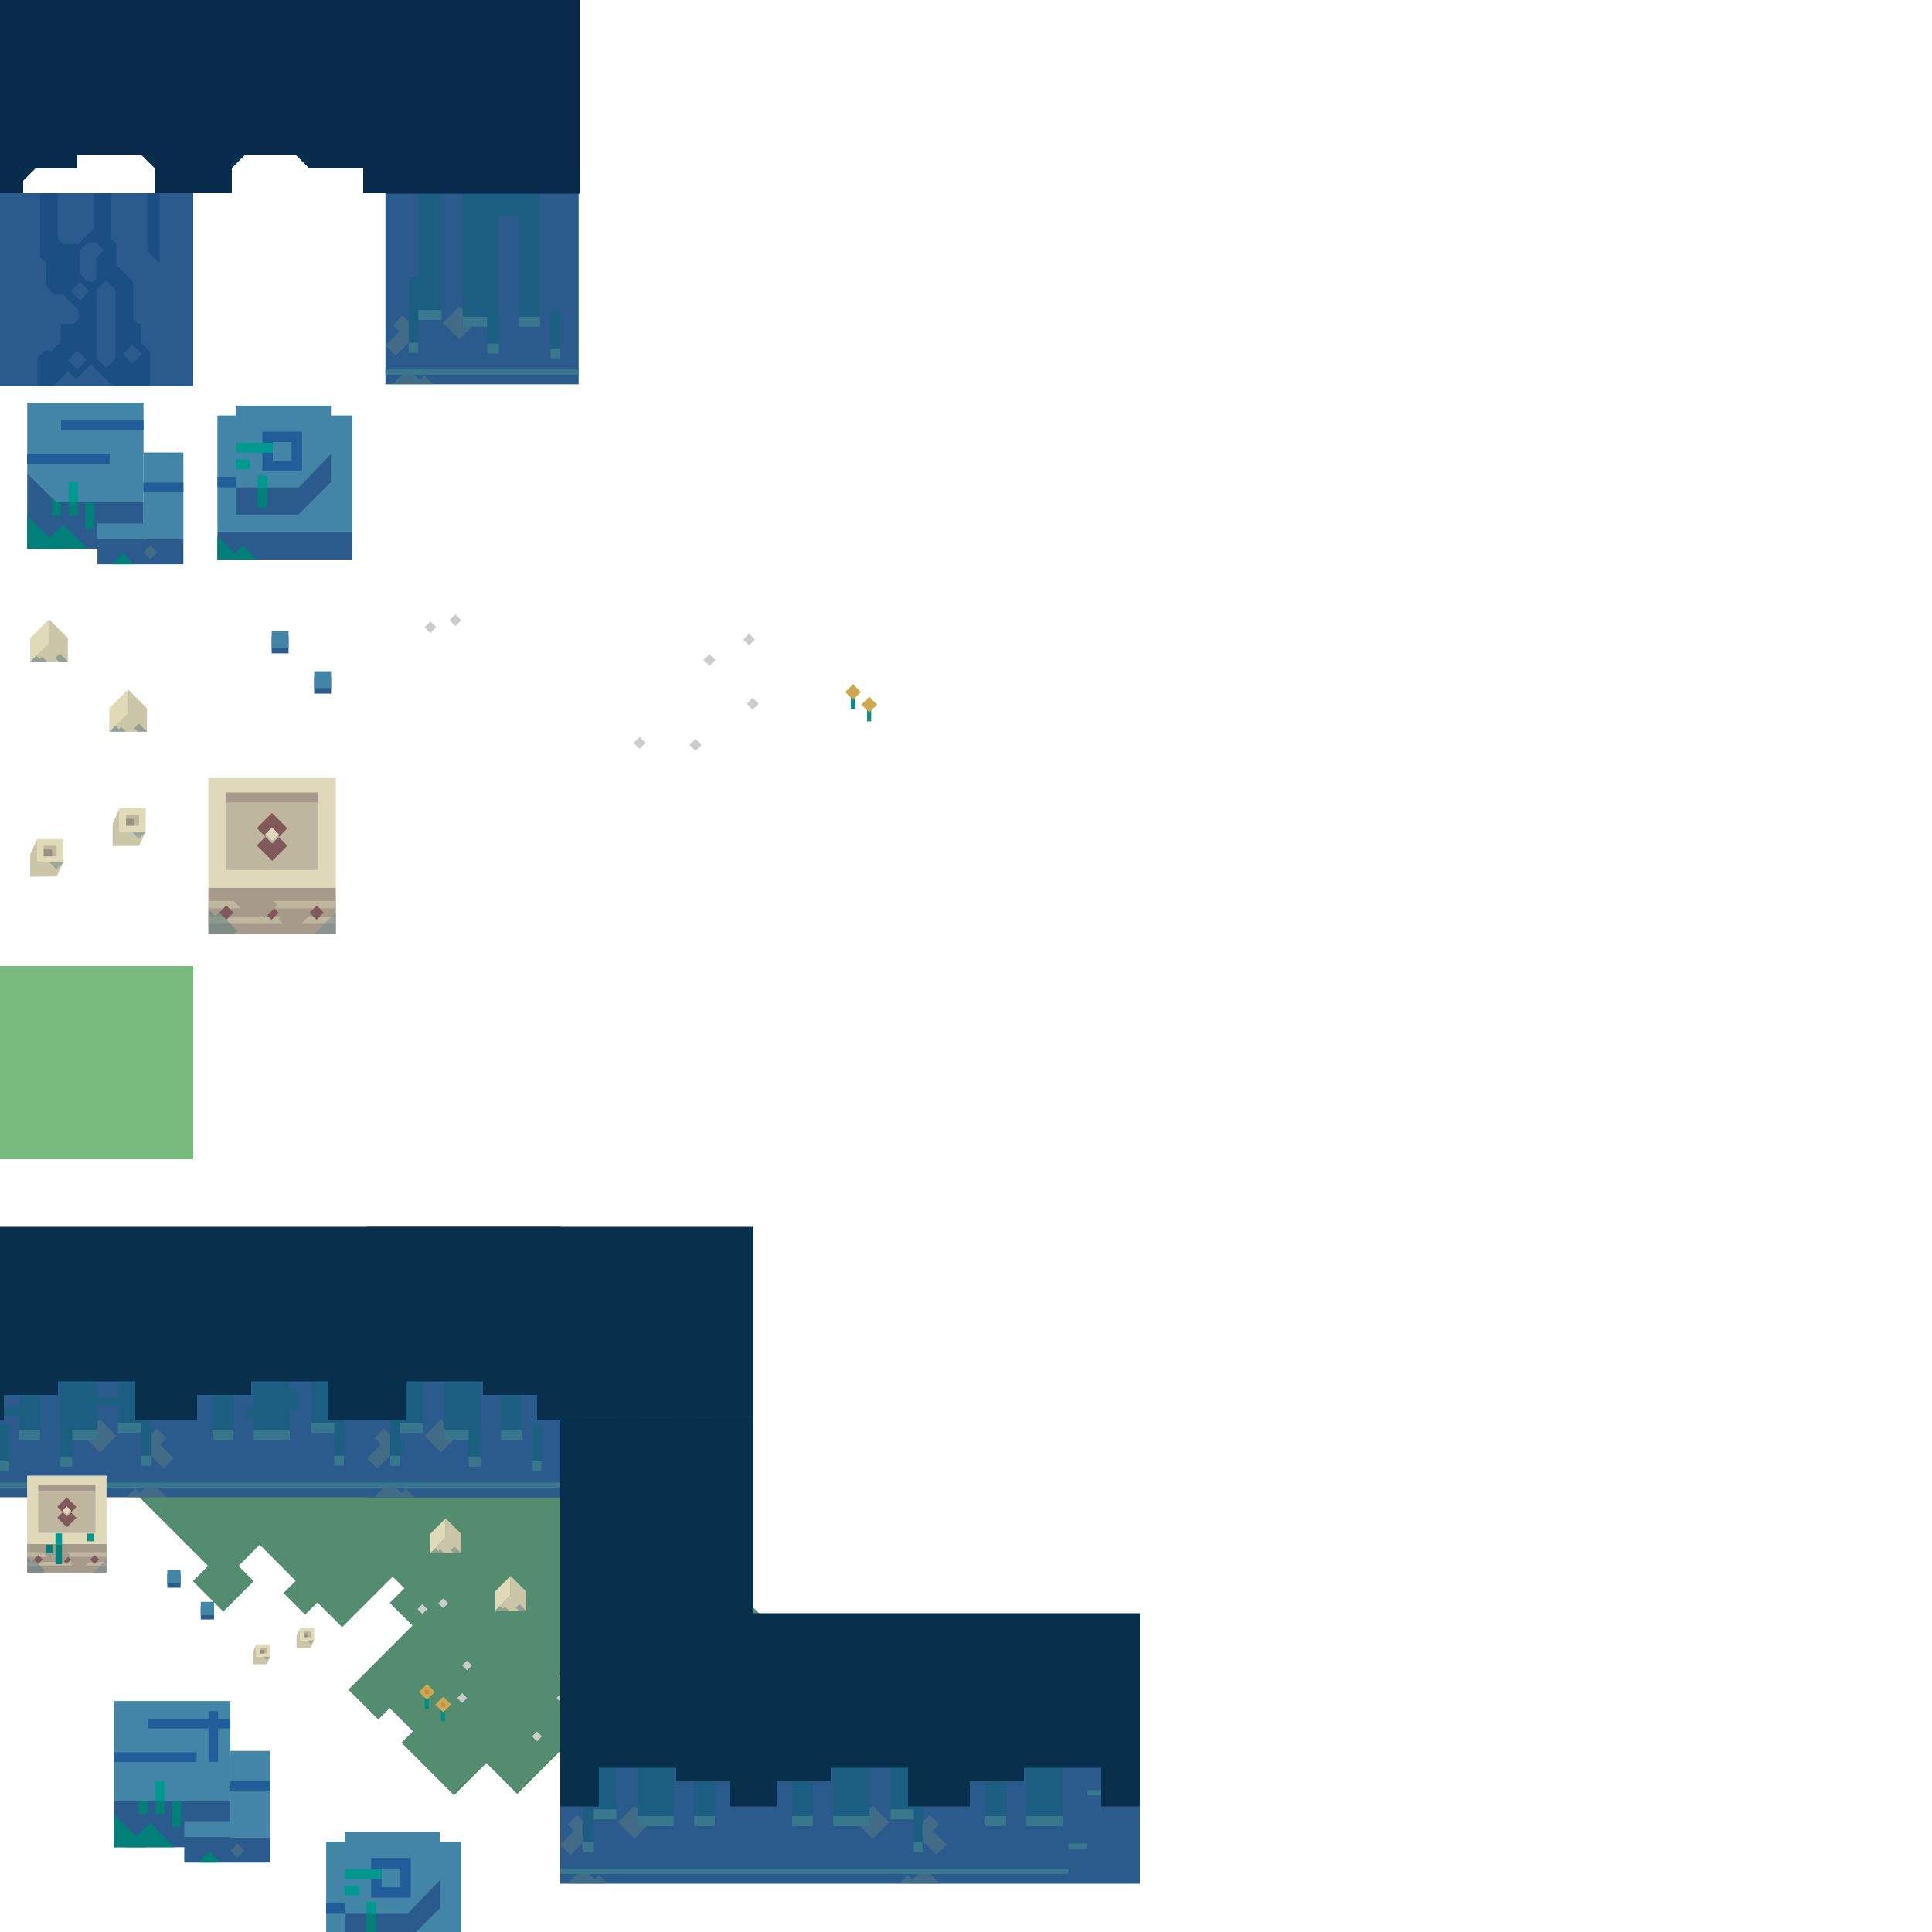 <?xml version="1.0" encoding="UTF-8" standalone="no"?>
<!-- Created with Inkscape (http://www.inkscape.org/) -->

<svg
   width="1000"
   height="1000"
   viewBox="0 0 250 250"
   version="1.1"
   id="svg5"
   inkscape:version="1.2.2 (732a01da63, 2022-12-09)"
   sodipodi:docname="grottoes.svg"
   inkscape:export-filename="grottoes_tilemap.png"
   inkscape:export-xdpi="192"
   inkscape:export-ydpi="192"
   xml:space="preserve"
   xmlns:inkscape="http://www.inkscape.org/namespaces/inkscape"
   xmlns:sodipodi="http://sodipodi.sourceforge.net/DTD/sodipodi-0.dtd"
   xmlns="http://www.w3.org/2000/svg"
   xmlns:svg="http://www.w3.org/2000/svg"><sodipodi:namedview
     id="namedview7"
     pagecolor="#ffffff"
     bordercolor="#000000"
     borderopacity="0.25"
     inkscape:showpageshadow="2"
     inkscape:pageopacity="0.0"
     inkscape:pagecheckerboard="0"
     inkscape:deskcolor="#d1d1d1"
     inkscape:document-units="px"
     showgrid="true"
     inkscape:zoom="1"
     inkscape:cx="-130.5"
     inkscape:cy="356"
     inkscape:window-width="2560"
     inkscape:window-height="1566"
     inkscape:window-x="-11"
     inkscape:window-y="-11"
     inkscape:window-maximized="1"
     inkscape:current-layer="layer1"
     showguides="false"><inkscape:grid
       type="xygrid"
       id="grid132"
       spacingx="0.25"
       spacingy="0.25"
       empspacing="100"
       originx="0"
       originy="0"
       units="px"
       visible="true" /><sodipodi:guide
       position="3.916,190.019"
       orientation="1,0"
       id="guide5303"
       inkscape:locked="false" /></sodipodi:namedview><defs
     id="defs2"><inkscape:path-effect
       effect="fill_between_many"
       method="originald"
       linkedpaths="#path4613,0,1|#rect3144,0,1"
       id="path-effect5425" /><filter
       inkscape:label="Pixellize"
       inkscape:menu="Pixel Tools"
       inkscape:menu-tooltip="Reduce or remove antialiasing around shapes"
       style="color-interpolation-filters:sRGB;"
       id="filter18359"
       x="0"
       y="0"
       width="1"
       height="1"><feColorMatrix
         values="1 0 0 0 0 0 1 0 0 0 0 0 1 0 0 0 0 0 1000 -500 "
         id="feColorMatrix18357"
         result="fbSourceGraphic" /><feColorMatrix
         result="fbSourceGraphicAlpha"
         in="fbSourceGraphic"
         values="0 0 0 -1 0 0 0 0 -1 0 0 0 0 -1 0 0 0 0 1 0"
         id="feColorMatrix18361" /><feColorMatrix
         id="feColorMatrix18363"
         values="1 0 0 0 0 0 1 0 0 0 0 0 1 0 0 0 0 0 1000 -500 "
         in="fbSourceGraphic" /></filter></defs><g
     inkscape:label="Layer 1"
     inkscape:groupmode="layer"
     id="layer1"><rect
       style="fill:#5e9c6f;fill-opacity:1;stroke-width:0;stroke-opacity:0.393;paint-order:markers fill stroke"
       id="rect376"
       width="250"
       height="250"
       x="-192.687"
       y="-560.773"
       transform="scale(1,-1)" /><g
       id="g132-2"
       transform="matrix(-1.2,0,0,1.2,229.925,-169.045)"><rect
         style="fill:#cccccc;fill-opacity:1;stroke-width:0.385"
         id="rect131-3"
         width="0.898"
         height="0.898"
         x="242.522"
         y="69.09"
         transform="rotate(45)" /><rect
         style="fill:#cccccc;fill-opacity:1;stroke-width:0.385"
         id="rect129-4"
         width="0.898"
         height="0.898"
         x="238.413"
         y="73.501"
         transform="rotate(45)" /><rect
         style="fill:#cccccc;fill-opacity:1;stroke-width:0.385"
         id="rect130-6"
         width="0.898"
         height="0.898"
         x="230.91"
         y="74.732"
         transform="rotate(45)" /><rect
         style="fill:#cccccc;fill-opacity:1;stroke-width:0.385"
         id="rect1248-8"
         width="0.898"
         height="0.898"
         x="226.295"
         y="69.564"
         transform="rotate(45)" /><rect
         style="fill:#cccccc;fill-opacity:1;stroke-width:0.385"
         id="rect1250-5"
         width="0.898"
         height="0.898"
         x="230.882"
         y="68.099"
         transform="rotate(45)" /></g><g
       id="g13557-5"
       transform="matrix(0.739,0,0,0.739,-35.848,-66.481)"><rect
         style="fill:#2a5b8c;fill-opacity:1;stroke-width:0;stroke-opacity:0.393;paint-order:markers fill stroke"
         id="rect1632-0"
         width="2.958"
         height="2.958"
         x="-204.36"
         y="96.08"
         transform="rotate(-90)" /><rect
         style="fill:#4285a6;fill-opacity:1;stroke-width:0;stroke-opacity:0.393;paint-order:markers fill stroke"
         id="rect610-0"
         width="2.958"
         height="2.958"
         x="-203.394"
         y="96.08"
         transform="rotate(-90)" /></g><g
       id="g13563-5"
       transform="matrix(0.739,0,0,0.739,-30.349,-61.265)"><rect
         style="fill:#2a5b8c;fill-opacity:1;stroke-width:0;stroke-opacity:0.393;paint-order:markers fill stroke"
         id="rect13559-1"
         width="2.958"
         height="2.958"
         x="-204.36"
         y="96.08"
         transform="rotate(-90)" /><rect
         style="fill:#4285a6;fill-opacity:1;stroke-width:0;stroke-opacity:0.393;paint-order:markers fill stroke"
         id="rect13561-2"
         width="2.958"
         height="2.958"
         x="-203.394"
         y="96.08"
         transform="rotate(-90)" /></g><g
       id="g20611-7"
       transform="matrix(1.217,0,0,1.217,-28.835,-217.262)"><rect
         style="fill:#4285a6;fill-opacity:1;stroke-width:0.489"
         id="rect10707-5"
         width="14.354"
         height="12.35"
         x="46.811"
         y="222.698" /><rect
         style="fill:#205d99;fill-opacity:1;stroke-width:0;stroke-opacity:0.393;paint-order:markers fill stroke"
         id="rect15834-4"
         width="1.107"
         height="4.216"
         x="-230.333"
         y="46.811"
         transform="rotate(-90)" /><path
         id="rect11087-6"
         style="fill:#4285a6;fill-opacity:1;stroke-width:0.344"
         d="m 48.779,221.656 v 8.693 h 6.679 l 3.425,-3.425 v -5.268 z" /><rect
         style="fill:#2a5b8c;fill-opacity:1;stroke-width:0.514"
         id="rect11089-0"
         width="14.354"
         height="2.969"
         x="46.811"
         y="235.048" /><path
         id="rect11143-8"
         style="fill:#2a5b8c;stroke-width:0.431;fill-opacity:1"
         d="m 48.779,230.349 h 6.682 l 3.422,-3.547 v 2.969 l -3.557,3.547 h -6.547 z"
         sodipodi:nodetypes="ccccccc" /><rect
         style="fill:#205d99;fill-opacity:1;stroke-width:0;stroke-opacity:0.393;paint-order:markers fill stroke"
         id="rect15933-9"
         width="4.216"
         height="4.226"
         x="51.589"
         y="224.412" /><rect
         style="fill:#008078;stroke-width:0;stroke-opacity:0.393;paint-order:markers fill stroke"
         id="rect644-8-5"
         width="1.041"
         height="2.116"
         x="51.075"
         y="230.349"
         inkscape:transform-center-x="-11.561387"
         inkscape:transform-center-y="-1.8845392" /><rect
         style="fill:#00998f;fill-opacity:1;stroke-width:0;stroke-opacity:0.393;paint-order:markers fill stroke"
         id="rect14990-5-1"
         width="1.046"
         height="1.251"
         x="51.073"
         y="229.098" /><rect
         style="fill:#00998f;fill-opacity:1;stroke-width:0;stroke-opacity:0.393;paint-order:markers fill stroke"
         id="rect15060-8"
         width="1.046"
         height="1.495"
         x="-228.4"
         y="48.779"
         transform="rotate(-90)" /><rect
         style="fill:#4285a6;fill-opacity:1;stroke-width:0;stroke-opacity:0.393;paint-order:markers fill stroke"
         id="rect18385-3"
         width="2.001"
         height="2.011"
         x="52.696"
         y="225.519" /><rect
         style="fill:#00998f;fill-opacity:1;stroke-width:0;stroke-opacity:0.393;paint-order:markers fill stroke"
         id="rect19839-6"
         width="1.046"
         height="3.917"
         x="-226.654"
         y="48.779"
         transform="rotate(-90)" /><path
         id="rect21531-6"
         style="fill:#008078;fill-opacity:1;stroke-width:0.514"
         d="m 46.81,235.555 v 2.461 h 2.462 z" /><path
         id="rect21603-7"
         style="fill:#008078;fill-opacity:1;stroke-width:0;stroke-opacity:0.393;paint-order:markers fill stroke"
         d="m -132.231,202.276 -2.1,-3.5e-4 2.1,2.1 z"
         transform="rotate(-45)" /></g><rect
       style="fill:#cccccc;fill-opacity:1;stroke-width:0.462"
       id="rect1248-4"
       width="1.078"
       height="1.078"
       x="96.247"
       y="17.471"
       transform="matrix(0.707,0.707,-0.707,0.707,0,0)" /><rect
       style="fill:#cccccc;fill-opacity:1;stroke-width:0.462"
       id="rect1250-7"
       width="1.078"
       height="1.078"
       x="97.896"
       y="14.546"
       transform="matrix(0.707,0.707,-0.707,0.707,0,0)" /><g
       id="g21703-7"
       transform="matrix(1.107,0,0,1.107,-80,-156.275)"><rect
         style="fill:#4285a6;fill-opacity:1;stroke-width:0.484"
         id="rect14789-0"
         width="4.661"
         height="10.098"
         x="89.042"
         y="194.064" /><path
         id="rect14791-0"
         style="fill:#2a5b8c;stroke-width:0.096;fill-opacity:1"
         d="m 75.447,196.436 3.445,3.433 h 10.149 v 5.438 H 75.447 Z"
         sodipodi:nodetypes="cccccc" /><path
         id="path21608-9"
         style="fill:#008078;fill-opacity:1;stroke-width:0.808"
         d="m 75.447,201.457 v 3.87 h 3.871 z" /><rect
         style="fill:#4285a6;fill-opacity:1;stroke-width:0.265"
         id="rect14793-0"
         width="5.826"
         height="1.804"
         x="83.657"
         y="202.359" /><rect
         style="fill:#2a5b8c;fill-opacity:1;stroke-width:0.43"
         id="rect14795-9"
         width="10.045"
         height="2.969"
         x="83.657"
         y="204.154" /><rect
         style="fill:#205d99;fill-opacity:1;stroke-width:0;stroke-opacity:0.393;paint-order:markers fill stroke"
         id="rect14797-6"
         width="1.107"
         height="9.235"
         x="-198.691"
         y="84.467"
         transform="rotate(-90)" /><path
         id="rect14799-4"
         style="fill:#4285a6;fill-opacity:1;stroke-width:0.14"
         d="M 75.448 188.238 L 75.448 196.445 L 78.893 199.89 L 89.042 199.89 L 89.042 188.238 L 75.448 188.238 z " /><rect
         style="fill:#205d99;fill-opacity:1;stroke-width:0;stroke-opacity:0.393;paint-order:markers fill stroke"
         id="rect14801-5"
         width="1.107"
         height="9.63"
         x="-191.436"
         y="79.412"
         transform="rotate(-90)" /><rect
         style="fill:#205d99;fill-opacity:1;stroke-width:0;stroke-opacity:0.393;paint-order:markers fill stroke"
         id="rect14803-2"
         width="1.107"
         height="9.63"
         x="-195.352"
         y="75.447"
         transform="rotate(-90)" /><rect
         style="fill:#597d80;fill-opacity:0.5;stroke-width:0;stroke-opacity:0.393;paint-order:markers fill stroke"
         id="rect14807-7"
         width="1.159"
         height="1.159"
         x="-82.515"
         y="208.438"
         transform="rotate(-45)"
         inkscape:transform-center-x="1.311711"
         inkscape:transform-center-y="2.4546038" /><rect
         style="fill:#008078;stroke-width:0;stroke-opacity:0.393;paint-order:markers fill stroke"
         id="rect644-7"
         width="1.041"
         height="3.124"
         x="82.245"
         y="199.89"
         inkscape:transform-center-x="-11.561387"
         inkscape:transform-center-y="-2.7820052" /><rect
         style="fill:#008078;stroke-width:0;stroke-opacity:0.393;paint-order:markers fill stroke"
         id="rect646-0"
         width="1.041"
         height="1.562"
         x="80.297"
         y="199.89"
         inkscape:transform-center-x="-11.561387"
         inkscape:transform-center-y="-1.3910026" /><path
         id="rect648-1"
         style="fill:#008078;stroke-width:0;stroke-opacity:0.393;paint-order:markers fill stroke"
         inkscape:transform-center-x="-11.561387"
         inkscape:transform-center-y="-1.3910026"
         d="m 78.349,199.347 0.537,0.543 h 0.504 v 1.562 h -1.041 z"
         sodipodi:nodetypes="cccccc" /><rect
         style="fill:#00998f;fill-opacity:1;stroke-width:0;stroke-opacity:0.393;paint-order:markers fill stroke"
         id="rect650-5"
         width="1.046"
         height="2.326"
         x="80.297"
         y="197.564" /><rect
         style="fill:#00998f;fill-opacity:1;stroke-width:0;stroke-opacity:0.393;paint-order:markers fill stroke"
         id="rect14990-0"
         width="1.046"
         height="2.326"
         x="80.297"
         y="197.564" /><rect
         style="fill:#205d99;fill-opacity:1;stroke-width:0;stroke-opacity:0.393;paint-order:markers fill stroke"
         id="rect15810-9"
         width="1.107"
         height="9.63"
         x="-195.352"
         y="75.447"
         transform="rotate(-90)" /><path
         id="rect23213-6"
         style="fill:#008078;fill-opacity:1;stroke-width:0;stroke-opacity:0.393;paint-order:markers fill stroke"
         d="m -86.845,199.469 h -4.064 l 4.064,4.064 z"
         transform="rotate(-45)" /><path
         id="rect23287-6"
         style="fill:#008078;fill-opacity:1;stroke-width:0;stroke-opacity:0.393;paint-order:markers fill stroke"
         d="m -84.317,206.789 h -1.81 l 1.81,1.81 z"
         transform="rotate(-45)" /></g><g
       id="g17402" /><g
       id="g17419" /><g
       id="g18178"
       transform="translate(25)" /><g
       id="g30392"
       transform="translate(-4.21,-2.185)" /><g
       id="g1027"
       transform="translate(-22,-1.25)"><g
         id="g48721"
         transform="matrix(-1,0,0,1,242,50)"><rect
           style="fill:#2a5b8c;fill-opacity:1;stroke-width:0.443"
           id="rect48695"
           width="25"
           height="25"
           x="-122.5"
           y="170"
           transform="scale(-1,1)" /><rect
           style="fill:#1a5e80;fill-opacity:0.894;stroke-width:0.356"
           id="rect48697"
           width="1.25"
           height="8.5"
           x="-101.75"
           y="181.125"
           transform="scale(-1,1)" /><rect
           style="fill:#1a5e80;fill-opacity:0.894;stroke-width:0.96"
           id="rect48699"
           width="3"
           height="15.375"
           x="-104.75"
           y="170"
           transform="scale(-1,1)" /><rect
           style="fill:#1a5e80;fill-opacity:0.894;stroke-width:1.391"
           id="rect48701"
           width="10"
           height="16.25"
           x="-117.5"
           y="170"
           transform="scale(-1,1)" /><rect
           style="fill:#2a5b8c;fill-opacity:1;stroke-width:0.17"
           id="rect48703"
           width="2.637"
           height="13.034"
           x="-114.819"
           y="173.25"
           transform="scale(-1,1)" /><rect
           style="fill:#38778c;fill-opacity:1;stroke-width:0.25"
           id="rect48705"
           width="4.681"
           height="1.297"
           x="107.5"
           y="186.25" /><rect
           style="fill:#38778c;fill-opacity:1;stroke-width:0.189"
           id="rect48707"
           width="2.681"
           height="1.297"
           x="114.819"
           y="186.25" /><rect
           style="fill:#38778c;fill-opacity:1;stroke-width:0.2"
           id="rect48709"
           width="3"
           height="1.297"
           x="101.75"
           y="185.375" /><rect
           style="fill:#38778c;fill-opacity:1;stroke-width:0.129"
           id="rect48711"
           width="1.25"
           height="1.297"
           x="100.5"
           y="189.625" /><rect
           style="fill:#38778c;fill-opacity:1;stroke-width:0.415"
           id="rect48713"
           width="25"
           height="0.668"
           x="97.5"
           y="193.082" /><path
           id="path48715"
           style="fill:#597d80;fill-opacity:0.5;stroke-width:0;stroke-opacity:0.393;paint-order:markers fill stroke"
           d="m 207.454,66.55 v 1.768 l 3.723,-3.723 h -1.591 v 0.819 h -0.996 z"
           transform="rotate(45)"
           sodipodi:nodetypes="ccccccc" /><path
           id="path48717"
           style="fill:#597d80;fill-opacity:0.5;stroke-width:0;stroke-opacity:0.393;paint-order:markers fill stroke"
           d="m 99.701,186.092 -1.244,1.244 0.829,0.829 -1.787,1.787 1.322,1.323 1.678,-1.678 v -2.705 z" /><path
           id="path48719"
           style="fill:#597d80;fill-opacity:0.5;stroke-width:0;stroke-opacity:0.393;paint-order:markers fill stroke"
           d="m -55.037,206.461 h -3.029 v 3.029 h 2.324 l -0.86,-0.86 0.917,-0.917 0.648,-0.648 z"
           transform="rotate(-45)" /></g><path
         id="path114"
         style="opacity:1;fill:#548c70;fill-opacity:1;stroke-width:0;stroke-opacity:0.393;paint-order:markers fill stroke"
         d="m 66.274,176.45 -10.47,10.47 -4.91,-4.91 -11.919,11.919 9.948,9.948 -1.971,1.971 3.941,3.941 3.941,-3.941 -1.971,-1.971 2.74,-2.74 4.667,4.667 -1.583,1.584 2.801,2.801 1.584,-1.584 3.2,3.2 2.337,-2.337 4.202,-4.202 1.507,1.507 -1.885,1.885 2.938,2.937 -8.293,8.293 3.874,3.874 1.482,-1.482 2.996,2.996 -1.482,1.482 6.808,6.808 4.178,-4.178 4,4 9.661,-9.661 12.5,12.5 17.678,-17.678 -17.678,-17.678 -3.661,3.661 -17.322,-17.322 -6.539,6.539 z"
         sodipodi:nodetypes="cccccccccccccccccccccccccccccccccccc" /><g
         id="g147"
         transform="translate(-28)"><rect
           style="fill:#2a5b8c;fill-opacity:1;stroke-width:0.443"
           id="rect25"
           width="25"
           height="25"
           x="-122.5"
           y="170"
           transform="scale(-1,1)" /><rect
           style="fill:#1a5e80;fill-opacity:0.894;stroke-width:0.356"
           id="rect26"
           width="1.25"
           height="8.5"
           x="-101.75"
           y="181.125"
           transform="scale(-1,1)" /><rect
           style="fill:#1a5e80;fill-opacity:0.894;stroke-width:0.96"
           id="rect27"
           width="3"
           height="15.375"
           x="-104.75"
           y="170"
           transform="scale(-1,1)" /><rect
           style="fill:#1a5e80;fill-opacity:0.894;stroke-width:1.391"
           id="rect28"
           width="10"
           height="16.25"
           x="-117.5"
           y="170"
           transform="scale(-1,1)" /><rect
           style="fill:#2a5b8c;fill-opacity:1;stroke-width:0.17"
           id="rect29"
           width="2.637"
           height="13.034"
           x="-114.819"
           y="173.25"
           transform="scale(-1,1)" /><rect
           style="fill:#38778c;fill-opacity:1;stroke-width:0.25"
           id="rect49"
           width="4.681"
           height="1.297"
           x="107.5"
           y="186.25" /><rect
           style="fill:#38778c;fill-opacity:1;stroke-width:0.189"
           id="rect50"
           width="2.681"
           height="1.297"
           x="114.819"
           y="186.25" /><rect
           style="fill:#38778c;fill-opacity:1;stroke-width:0.2"
           id="rect51"
           width="3"
           height="1.297"
           x="101.75"
           y="185.375" /><rect
           style="fill:#38778c;fill-opacity:1;stroke-width:0.129"
           id="rect52"
           width="1.25"
           height="1.297"
           x="100.5"
           y="189.625" /><rect
           style="fill:#38778c;fill-opacity:1;stroke-width:0.415"
           id="rect139"
           width="25"
           height="0.668"
           x="97.5"
           y="193.082" /></g><g
         id="g175"
         transform="matrix(-1,0,0,1,167,0)"><rect
           style="fill:#2a5b8c;fill-opacity:1;stroke-width:0.443"
           id="rect166"
           width="25"
           height="25"
           x="-122.5"
           y="170"
           transform="scale(-1,1)" /><rect
           style="fill:#1a5e80;fill-opacity:0.894;stroke-width:0.356"
           id="rect167"
           width="1.25"
           height="8.5"
           x="-101.75"
           y="181.125"
           transform="scale(-1,1)" /><rect
           style="fill:#1a5e80;fill-opacity:0.894;stroke-width:0.96"
           id="rect168"
           width="3"
           height="15.375"
           x="-104.75"
           y="170"
           transform="scale(-1,1)" /><rect
           style="fill:#1a5e80;fill-opacity:0.894;stroke-width:1.391"
           id="rect169"
           width="10"
           height="16.25"
           x="-117.5"
           y="170"
           transform="scale(-1,1)" /><rect
           style="fill:#2a5b8c;fill-opacity:1;stroke-width:0.17"
           id="rect170"
           width="2.637"
           height="13.034"
           x="-114.819"
           y="173.25"
           transform="scale(-1,1)" /><rect
           style="fill:#38778c;fill-opacity:1;stroke-width:0.25"
           id="rect171"
           width="4.681"
           height="1.297"
           x="107.5"
           y="186.25" /><rect
           style="fill:#38778c;fill-opacity:1;stroke-width:0.189"
           id="rect172"
           width="2.681"
           height="1.297"
           x="114.819"
           y="186.25" /><rect
           style="fill:#38778c;fill-opacity:1;stroke-width:0.2"
           id="rect173"
           width="3"
           height="1.297"
           x="101.75"
           y="185.375" /><rect
           style="fill:#38778c;fill-opacity:1;stroke-width:0.129"
           id="rect174"
           width="1.25"
           height="1.297"
           x="100.5"
           y="189.625" /><rect
           style="fill:#38778c;fill-opacity:1;stroke-width:0.415"
           id="rect175"
           width="25"
           height="0.668"
           x="97.5"
           y="193.082" /></g><path
         id="path175"
         style="fill:#08304d;fill-opacity:1;stroke-width:0.278"
         d="m 69.5,160 h -25 v 25 h 3 v -3.25 h 7 V 180 h 10 v 5 h 5 z"
         sodipodi:nodetypes="ccccccccccc" /><path
         id="path29"
         style="fill:#08304d;fill-opacity:1;stroke-width:0.278"
         d="m 94.5,160 h -25 v 25 h 3 v -3.25 h 7 V 180 h 10 v 5 h 5 z"
         sodipodi:nodetypes="ccccccccccc" /><rect
         style="fill:#cccccc;fill-opacity:1;stroke-width:0.385"
         id="rect132"
         width="0.898"
         height="0.898"
         x="220.932"
         y="86.651"
         transform="rotate(45)" /><g
         id="g132"
         transform="translate(-28)"><rect
           style="fill:#cccccc;fill-opacity:1;stroke-width:0.385"
           id="rect131"
           width="0.898"
           height="0.898"
           x="242.522"
           y="69.09"
           transform="rotate(45)" /><rect
           style="fill:#cccccc;fill-opacity:1;stroke-width:0.385"
           id="rect129"
           width="0.898"
           height="0.898"
           x="243.804"
           y="74.827"
           transform="rotate(45)" /><rect
           style="fill:#cccccc;fill-opacity:1;stroke-width:0.385"
           id="rect130"
           width="0.898"
           height="0.898"
           x="230.91"
           y="74.732"
           transform="rotate(45)" /><rect
           style="fill:#cccccc;fill-opacity:1;stroke-width:0.385"
           id="rect142"
           width="0.898"
           height="0.898"
           x="233.446"
           y="78.166"
           transform="rotate(45)" /><rect
           style="fill:#cccccc;fill-opacity:1;stroke-width:0.385"
           id="rect1248"
           width="0.898"
           height="0.898"
           x="221.67"
           y="73.66"
           transform="rotate(45)" /><rect
           style="fill:#cccccc;fill-opacity:1;stroke-width:0.385"
           id="rect1250"
           width="0.898"
           height="0.898"
           x="223.045"
           y="71.222"
           transform="rotate(45)" /></g><g
         id="g15561"
         transform="translate(-28)"><rect
           style="fill:#2a5b8c;fill-opacity:1;stroke-width:0.443"
           id="rect156"
           width="25"
           height="25"
           x="-122.5"
           y="170"
           transform="scale(-1,1)" /><rect
           style="fill:#1a5e80;fill-opacity:0.894;stroke-width:0.356"
           id="rect157"
           width="1.25"
           height="8.5"
           x="-101.75"
           y="181.125"
           transform="scale(-1,1)" /><rect
           style="fill:#1a5e80;fill-opacity:0.894;stroke-width:0.96"
           id="rect158"
           width="3"
           height="15.375"
           x="-104.75"
           y="170"
           transform="scale(-1,1)" /><rect
           style="fill:#1a5e80;fill-opacity:0.894;stroke-width:1.391"
           id="rect159"
           width="10"
           height="16.25"
           x="-117.5"
           y="170"
           transform="scale(-1,1)" /><rect
           style="fill:#2a5b8c;fill-opacity:1;stroke-width:0.17"
           id="rect160"
           width="2.637"
           height="13.034"
           x="-114.819"
           y="173.25"
           transform="scale(-1,1)" /><rect
           style="fill:#38778c;fill-opacity:1;stroke-width:0.206"
           id="rect161"
           width="3.166"
           height="1.297"
           x="107.5"
           y="186.25" /><rect
           style="fill:#38778c;fill-opacity:1;stroke-width:0.189"
           id="rect162"
           width="2.681"
           height="1.297"
           x="114.819"
           y="186.25" /><rect
           style="fill:#38778c;fill-opacity:1;stroke-width:0.2"
           id="rect163"
           width="3"
           height="1.297"
           x="101.75"
           y="185.375" /><rect
           style="fill:#38778c;fill-opacity:1;stroke-width:0.129"
           id="rect164"
           width="1.25"
           height="1.297"
           x="100.5"
           y="189.625" /><rect
           style="fill:#38778c;fill-opacity:1;stroke-width:0.415"
           id="rect165"
           width="25"
           height="0.668"
           x="97.5"
           y="193.082" /><path
           id="rect11503"
           style="fill:#597d80;fill-opacity:0.5;stroke-width:0;stroke-opacity:0.393;paint-order:markers fill stroke"
           d="m 207.454,66.55 v 1.768 l 3.723,-3.723 h -1.591 v 0.819 h -0.996 z"
           transform="rotate(45)"
           sodipodi:nodetypes="ccccccc" /><path
           id="rect11593"
           style="fill:#597d80;fill-opacity:0.5;stroke-width:0;stroke-opacity:0.393;paint-order:markers fill stroke"
           d="m 99.701,186.092 -1.244,1.244 0.829,0.829 -1.787,1.787 1.322,1.323 1.678,-1.678 v -2.705 z" /><path
           id="rect13835"
           style="fill:#597d80;fill-opacity:0.5;stroke-width:0;stroke-opacity:0.393;paint-order:markers fill stroke"
           d="m -55.037,206.461 h -3.029 v 3.029 h 2.324 l -0.86,-0.86 0.917,-0.917 0.648,-0.648 z"
           transform="rotate(-45)" /><rect
           style="fill:#1b6081;fill-opacity:1;stroke-width:0;stroke-opacity:0.393;paint-order:markers fill stroke"
           id="rect5056"
           width="1.516"
           height="3.484"
           x="110.666"
           y="186.25" /><rect
           style="fill:#38778c;fill-opacity:1;stroke-width:0.142"
           id="rect5386"
           width="1.516"
           height="1.297"
           x="110.666"
           y="189.734" /><rect
           style="fill:#1b6081;fill-opacity:1;stroke-width:0;stroke-opacity:0.393;paint-order:markers fill stroke"
           id="rect5388"
           width="1.188"
           height="4.75"
           x="118.875"
           y="185.598" /><rect
           style="fill:#38778c;fill-opacity:1;stroke-width:0.126"
           id="rect5390"
           width="1.188"
           height="1.297"
           x="118.875"
           y="190.348" /></g><g
         id="g35"
         transform="matrix(-1,0,0,1,183.75,7.125)"><g
           id="g34"
           transform="translate(-8.25,17.875)"><rect
             style="fill:#2a5b8c;fill-opacity:1;stroke-width:0.443"
             id="rect30"
             width="25"
             height="25"
             x="72.5"
             y="170" /><rect
             style="fill:#225073;fill-opacity:0.894;stroke-width:0.381"
             id="rect31"
             width="1.25"
             height="9.73"
             x="93.25"
             y="181.125" /><rect
             style="fill:#225073;fill-opacity:0.894;stroke-width:0.96"
             id="rect32"
             width="3"
             height="15.375"
             x="90.25"
             y="170" /><rect
             style="fill:#225073;fill-opacity:0.894;stroke-width:1.391"
             id="rect33"
             width="10"
             height="16.25"
             x="77.5"
             y="170" /><rect
             style="fill:#2a5b8c;fill-opacity:1;stroke-width:0.17"
             id="rect34"
             width="2.637"
             height="13.034"
             x="80.181"
             y="173.25" /></g></g><g
         id="g40"
         transform="matrix(-1,0,0,1,183.75,-17.875)"><g
           id="g39"
           transform="translate(-8.25,17.875)"><rect
             style="fill:#2a5b8c;fill-opacity:1;stroke-width:0.443"
             id="rect35"
             width="25"
             height="25"
             x="72.5"
             y="170" /><rect
             style="fill:#225073;fill-opacity:0.894;stroke-width:0.381"
             id="rect36"
             width="1.25"
             height="9.73"
             x="93.25"
             y="181.125" /><rect
             style="fill:#225073;fill-opacity:0.894;stroke-width:0.96"
             id="rect37"
             width="3"
             height="15.375"
             x="90.25"
             y="170" /><rect
             style="fill:#225073;fill-opacity:0.894;stroke-width:1.391"
             id="rect38"
             width="10"
             height="16.25"
             x="77.5"
             y="170" /><rect
             style="fill:#2a5b8c;fill-opacity:1;stroke-width:0.17"
             id="rect39"
             width="2.637"
             height="13.034"
             x="80.181"
             y="173.25" /></g></g><rect
         style="fill:#08304d;fill-opacity:1;stroke-width:0.25"
         id="rect40"
         width="25"
         height="25"
         x="94.5"
         y="160" /><path
         id="path115"
         style="fill:#08304d;fill-opacity:1;stroke-width:0.278"
         d="m 144.5,210 h -25 v 25 h 3 v -3.25 h 7 V 230 h 10 v 5 h 5 z"
         sodipodi:nodetypes="ccccccccccc" /><rect
         style="fill:#08304d;fill-opacity:1;stroke-width:0.25"
         id="rect141"
         width="25"
         height="25.061"
         x="94.5"
         y="185" /><g
         id="g48693"
         transform="translate(-3,50)"><rect
           style="fill:#2a5b8c;fill-opacity:1;stroke-width:0.443"
           id="rect48667"
           width="25"
           height="25"
           x="-122.5"
           y="170"
           transform="scale(-1,1)" /><rect
           style="fill:#1a5e80;fill-opacity:0.894;stroke-width:0.356"
           id="rect48669"
           width="1.25"
           height="8.5"
           x="-101.75"
           y="181.125"
           transform="scale(-1,1)" /><rect
           style="fill:#1a5e80;fill-opacity:0.894;stroke-width:0.96"
           id="rect48671"
           width="3"
           height="15.375"
           x="-104.75"
           y="170"
           transform="scale(-1,1)" /><rect
           style="fill:#1a5e80;fill-opacity:0.894;stroke-width:1.391"
           id="rect48673"
           width="10"
           height="16.25"
           x="-117.5"
           y="170"
           transform="scale(-1,1)" /><rect
           style="fill:#2a5b8c;fill-opacity:1;stroke-width:0.17"
           id="rect48675"
           width="2.637"
           height="13.034"
           x="-114.819"
           y="173.25"
           transform="scale(-1,1)" /><rect
           style="fill:#38778c;fill-opacity:1;stroke-width:0.25"
           id="rect48677"
           width="4.681"
           height="1.297"
           x="107.5"
           y="186.25" /><rect
           style="fill:#38778c;fill-opacity:1;stroke-width:0.189"
           id="rect48679"
           width="2.681"
           height="1.297"
           x="114.819"
           y="186.25" /><rect
           style="fill:#38778c;fill-opacity:1;stroke-width:0.2"
           id="rect48681"
           width="3"
           height="1.297"
           x="101.75"
           y="185.375" /><rect
           style="fill:#38778c;fill-opacity:1;stroke-width:0.129"
           id="rect48683"
           width="1.25"
           height="1.297"
           x="100.5"
           y="189.625" /><rect
           style="fill:#38778c;fill-opacity:1;stroke-width:0.415"
           id="rect48685"
           width="25"
           height="0.668"
           x="97.5"
           y="193.082" /><path
           id="path48687"
           style="fill:#597d80;fill-opacity:0.5;stroke-width:0;stroke-opacity:0.393;paint-order:markers fill stroke"
           d="m 207.454,66.55 v 1.768 l 3.723,-3.723 h -1.591 v 0.819 h -0.996 z"
           transform="rotate(45)"
           sodipodi:nodetypes="ccccccc" /><path
           id="path48689"
           style="fill:#597d80;fill-opacity:0.5;stroke-width:0;stroke-opacity:0.393;paint-order:markers fill stroke"
           d="m 99.701,186.092 -1.244,1.244 0.829,0.829 -1.787,1.787 1.322,1.323 1.678,-1.678 v -2.705 z" /><path
           id="path48691"
           style="fill:#597d80;fill-opacity:0.5;stroke-width:0;stroke-opacity:0.393;paint-order:markers fill stroke"
           d="m -55.037,206.461 h -3.029 v 3.029 h 2.324 l -0.86,-0.86 0.917,-0.917 0.648,-0.648 z"
           transform="rotate(-45)" /></g><path
         id="path141"
         style="fill:#08304d;fill-opacity:1;stroke-width:0.278"
         d="m 94.5,210 h 25 v 25 h -3 v -3.25 h -7 V 230 h -10 v 5 h -5 z"
         sodipodi:nodetypes="ccccccccccc" /><path
         id="path165"
         style="fill:#08304d;fill-opacity:1;stroke-width:0.278"
         d="m 69.5,160 h 25 v 25 h -3 v -3.25 h -7 V 180 h -10 v 5 h -5 z"
         sodipodi:nodetypes="ccccccccccc" /><g
         id="g81"
         transform="translate(-81.755,-47.494)"><rect
           style="fill:#919799;fill-opacity:1;stroke-width:0.498"
           id="rect15"
           width="15"
           height="15"
           x="71.258"
           y="232.192" /><rect
           style="fill:#626f73;fill-opacity:1;stroke-width:0.235"
           id="rect14"
           width="12.5"
           height="13.807"
           x="72.508"
           y="232.192" /><rect
           style="fill:#476066;fill-opacity:1;stroke-width:0.25"
           id="rect16"
           width="2.534"
           height="3.129"
           x="77.532"
           y="246" /><rect
           style="fill:#737d80;fill-opacity:1;stroke-width:0.25"
           id="rect17"
           width="6.192"
           height="2.62"
           x="80.066"
           y="247.192" /><rect
           style="fill:#737d80;fill-opacity:1;stroke-width:0.25"
           id="rect18"
           width="6.192"
           height="2.62"
           x="71.34"
           y="247.192" /><rect
           style="fill:#919799;fill-opacity:1;stroke-width:0.183"
           id="rect21"
           width="3.066"
           height="5.575"
           x="237.797"
           y="-75.017"
           transform="rotate(90)" /><rect
           style="fill:#737d80;fill-opacity:1;stroke-width:0.183"
           id="rect22"
           width="3.066"
           height="5.575"
           x="240.863"
           y="-75.017"
           transform="rotate(90)" /><rect
           style="fill:#a9b0b2;fill-opacity:1;stroke-width:0.333"
           id="rect64"
           width="18.633"
           height="11.093"
           x="69.442"
           y="222.5" /><rect
           style="fill:#737d80;fill-opacity:1;stroke-width:0.229"
           id="rect58"
           width="3.066"
           height="5.004"
           x="69.442"
           y="226.245" /><rect
           style="fill:#919799;fill-opacity:1;stroke-width:0.198"
           id="rect19"
           width="3.066"
           height="6.547"
           x="69.442"
           y="231.249" /><rect
           style="fill:#a9b0b2;fill-opacity:1;stroke-width:0.282"
           id="rect65"
           width="12.494"
           height="12.494"
           x="72.508"
           y="222.5" /><rect
           style="fill:#919799;fill-opacity:1;stroke-width:0.198"
           id="rect66"
           width="3.066"
           height="6.547"
           x="-88.069"
           y="231.249"
           transform="scale(-1,1)" /><rect
           style="fill:#919799;fill-opacity:1;stroke-width:0.183"
           id="rect67"
           width="3.066"
           height="5.575"
           x="237.797"
           y="82.494"
           transform="matrix(0,1,1,0,0,0)" /><rect
           style="fill:#737d80;fill-opacity:1;stroke-width:0.183"
           id="rect68"
           width="3.066"
           height="5.575"
           x="240.863"
           y="82.494"
           transform="matrix(0,1,1,0,0,0)" /><rect
           style="fill:#737d80;fill-opacity:1;stroke-width:0.229"
           id="rect69"
           width="3.066"
           height="5.004"
           x="-88.069"
           y="226.245"
           transform="scale(-1,1)" /><rect
           style="fill:#919799;fill-opacity:1;stroke-width:0.315"
           id="rect71"
           width="9.154"
           height="9.154"
           x="74.178"
           y="218.627" /><rect
           style="fill:#626f73;fill-opacity:1;stroke-width:0.251"
           id="rect72"
           width="9.154"
           height="5.812"
           x="74.178"
           y="227.781" /><rect
           style="fill:#a9b0b2;fill-opacity:1;stroke-width:0.436"
           id="rect73"
           width="6"
           height="6"
           x="75.75"
           y="219.5" /><path
           id="rect74"
           style="fill:#737d80;fill-opacity:1;stroke-width:0.25"
           d="m 75.75,226.25 v -0.75 h 6 v 0.749 l 1.582,1.532 h -9.154 z"
           sodipodi:nodetypes="ccccccc" /><rect
           style="fill:#737d80;fill-opacity:1;stroke-width:0.125"
           id="rect75"
           width="3.375"
           height="1.125"
           x="77.068"
           y="232.178" /><rect
           style="fill:#919799;fill-opacity:1;stroke-width:0.125"
           id="rect76"
           width="3.375"
           height="1.125"
           x="77.068"
           y="231.053" /><rect
           style="fill:#476066;fill-opacity:1;stroke-width:0.25"
           id="rect77"
           width="1.822"
           height="2.429"
           x="74.178"
           y="228.927" /><rect
           style="fill:#476066;fill-opacity:1;stroke-width:0.25"
           id="rect78"
           width="1.822"
           height="2.429"
           x="81.511"
           y="228.927" /><rect
           style="fill:#476066;fill-opacity:1;stroke-width:0.25"
           id="rect79"
           width="7.25"
           height="1.45"
           x="75.5"
           y="228.928" /></g><rect
         style="fill:#2a5b8c;fill-opacity:1;stroke-width:0.443"
         id="rect55906"
         width="25"
         height="25"
         x="144.5"
         y="220" /><rect
         style="fill:#1a5e80;fill-opacity:0.894;stroke-width:1.391"
         id="rect55912"
         width="10"
         height="16.25"
         x="149.5"
         y="220" /><rect
         style="fill:#2a5b8c;fill-opacity:1;stroke-width:0.17"
         id="rect55914"
         width="2.637"
         height="13.034"
         x="152.181"
         y="223.25" /><rect
         style="fill:#38778c;fill-opacity:1;stroke-width:0.25"
         id="rect55916"
         width="4.681"
         height="1.297"
         x="-159.5"
         y="236.25"
         transform="scale(-1,1)" /><rect
         style="fill:#38778c;fill-opacity:1;stroke-width:0.189"
         id="rect55918"
         width="2.681"
         height="1.297"
         x="-152.181"
         y="236.25"
         transform="scale(-1,1)" /><rect
         style="fill:#38778c;fill-opacity:1;stroke-width:0.329"
         id="rect55924"
         width="15.741"
         height="0.668"
         x="-160.241"
         y="243.082"
         transform="scale(-1,1)" /><rect
         style="fill:#38778c;fill-opacity:1;stroke-width:0;stroke-opacity:0.393;paint-order:markers fill stroke"
         id="rect56731"
         width="2.475"
         height="0.669"
         x="162.717"
         y="232.895" /><path
         id="path2879"
         style="fill:#08304d;fill-opacity:1;stroke-width:0.278"
         d="m 169.5,210 h -25 v 25 h 3 v -3.25 h 7 V 230 h 10 v 5 h 5 z"
         sodipodi:nodetypes="ccccccccccc" /><g
         id="g13557"
         transform="matrix(0.582,0,0,0.582,-12.274,87.763)"><rect
           style="fill:#2a5b8c;fill-opacity:1;stroke-width:0;stroke-opacity:0.393;paint-order:markers fill stroke"
           id="rect1632"
           width="2.958"
           height="2.958"
           x="-204.36"
           y="96.08"
           transform="rotate(-90)" /><rect
           style="fill:#4285a6;fill-opacity:1;stroke-width:0;stroke-opacity:0.393;paint-order:markers fill stroke"
           id="rect610"
           width="2.958"
           height="2.958"
           x="-203.394"
           y="96.08"
           transform="rotate(-90)" /></g><g
         id="g4992"
         transform="matrix(0.698,0,0,0.698,4.372,60.059)"><g
           id="g53567"
           transform="translate(-4.3694854e-8,-1.406)"><path
             id="path3438"
             style="fill:#e0dab9;fill-opacity:1;stroke-width:0;stroke-opacity:0.393;paint-order:markers fill stroke"
             d="m 107.875,198.632 -2.873,2.873 v 3.558 l 2.873,-2.873 z" /><path
             id="rect52473"
             style="fill:#ccc6a8;fill-opacity:1;stroke-width:0;stroke-opacity:0.393;paint-order:markers fill stroke"
             d="m 219.249,66.691 -2.516,-2.516 h 4.062 l 2.516,2.516 -4.062,4.062 z"
             sodipodi:nodetypes="cccccc"
             transform="rotate(45)" /><path
             id="rect52829"
             style="fill:#597d80;fill-opacity:0.5;stroke-width:0;stroke-opacity:0.393;paint-order:markers fill stroke"
             d="m -66.691,221.579 h -0.972 v 0.76 l 0.972,0.972 z m -2.767,-2.33 h -1.295 l 1.814,1.814 v -1.039 h -0.519 z"
             transform="rotate(-45)" /><path
             id="path15076"
             style="fill:#e0dab9;fill-opacity:1;stroke-width:0;stroke-opacity:0.393;paint-order:markers fill stroke"
             d="m 106.107,202.589 -1.105,1.105 v 1.368 l 1.105,-1.105 z" /></g></g><rect
         style="fill:#38778c;fill-opacity:1;stroke-width:0;stroke-opacity:0.393;paint-order:markers fill stroke"
         id="rect56001"
         width="2.475"
         height="0.669"
         x="160.241"
         y="239.786" /><g
         id="g3452"><g
           id="g7089"
           transform="translate(-28)"><rect
             style="fill:#008f87;fill-opacity:1;stroke-width:0;stroke-opacity:0.393;paint-order:markers fill stroke"
             id="rect3989"
             width="0.53"
             height="1.436"
             x="104.968"
             y="220.922" /><rect
             style="fill:#cca851;fill-opacity:1;stroke-width:0;stroke-opacity:0.393;paint-order:markers fill stroke"
             id="rect3987"
             width="1.438"
             height="1.438"
             x="229.4"
             y="80.554"
             transform="rotate(45)" /></g><g
           id="g7095"
           transform="translate(-25.901,1.624)"><rect
             style="fill:#008f87;fill-opacity:1;stroke-width:0;stroke-opacity:0.393;paint-order:markers fill stroke"
             id="rect7091"
             width="0.53"
             height="1.436"
             x="104.968"
             y="220.922" /><rect
             style="fill:#cca851;fill-opacity:1;stroke-width:0;stroke-opacity:0.393;paint-order:markers fill stroke"
             id="rect7093"
             width="1.438"
             height="1.438"
             x="229.4"
             y="80.554"
             transform="rotate(45)" /></g></g><g
         id="g21703"
         transform="matrix(1.107,0,0,1.107,-46.764,12.987)"><rect
           style="fill:#4285a6;fill-opacity:1;stroke-width:0.484"
           id="rect14789"
           width="4.661"
           height="10.098"
           x="89.042"
           y="194.064" /><rect
           style="fill:#2a5b8c;fill-opacity:1;stroke-width:0.096"
           id="rect14791"
           width="13.594"
           height="5.438"
           x="75.447"
           y="199.89" /><path
           id="path21608"
           style="fill:#008078;fill-opacity:1;stroke-width:0.808"
           d="m 75.447,201.457 v 3.87 h 3.871 z" /><rect
           style="fill:#4285a6;fill-opacity:1;stroke-width:0.265"
           id="rect14793"
           width="5.826"
           height="1.804"
           x="83.657"
           y="202.359" /><rect
           style="fill:#2a5b8c;fill-opacity:1;stroke-width:0.43"
           id="rect14795"
           width="10.045"
           height="2.969"
           x="83.657"
           y="204.154" /><rect
           style="fill:#205d99;fill-opacity:1;stroke-width:0;stroke-opacity:0.393;paint-order:markers fill stroke"
           id="rect14797"
           width="1.107"
           height="9.235"
           x="-198.691"
           y="84.467"
           transform="rotate(-90)" /><rect
           style="fill:#4285a6;fill-opacity:1;stroke-width:0.14"
           id="rect14799"
           width="13.594"
           height="11.652"
           x="75.447"
           y="188.238" /><rect
           style="fill:#205d99;fill-opacity:1;stroke-width:0;stroke-opacity:0.393;paint-order:markers fill stroke"
           id="rect14801"
           width="1.107"
           height="9.63"
           x="-191.436"
           y="79.412"
           transform="rotate(-90)" /><rect
           style="fill:#205d99;fill-opacity:1;stroke-width:0;stroke-opacity:0.393;paint-order:markers fill stroke"
           id="rect14803"
           width="1.107"
           height="9.63"
           x="-195.352"
           y="75.447"
           transform="rotate(-90)" /><rect
           style="fill:#597d80;fill-opacity:0.5;stroke-width:0;stroke-opacity:0.393;paint-order:markers fill stroke"
           id="rect14807"
           width="1.159"
           height="1.159"
           x="-82.515"
           y="208.438"
           transform="rotate(-45)"
           inkscape:transform-center-x="1.311711"
           inkscape:transform-center-y="2.4546038" /><rect
           style="fill:#205d99;fill-opacity:1;stroke-width:0;stroke-opacity:0.393;paint-order:markers fill stroke"
           id="rect2658"
           width="1.107"
           height="5.925"
           x="-87.613"
           y="-195.35"
           transform="scale(-1)" /><rect
           style="fill:#008078;stroke-width:0;stroke-opacity:0.393;paint-order:markers fill stroke"
           id="rect644"
           width="1.041"
           height="3.124"
           x="82.245"
           y="199.89"
           inkscape:transform-center-x="-11.561387"
           inkscape:transform-center-y="-2.7820052" /><rect
           style="fill:#008078;stroke-width:0;stroke-opacity:0.393;paint-order:markers fill stroke"
           id="rect646"
           width="1.041"
           height="1.562"
           x="80.297"
           y="199.89"
           inkscape:transform-center-x="-11.561387"
           inkscape:transform-center-y="-1.3910026" /><rect
           style="fill:#008078;stroke-width:0;stroke-opacity:0.393;paint-order:markers fill stroke"
           id="rect648"
           width="1.041"
           height="1.562"
           x="78.349"
           y="199.89"
           inkscape:transform-center-x="-11.561387"
           inkscape:transform-center-y="-1.3910026" /><rect
           style="fill:#00998f;fill-opacity:1;stroke-width:0;stroke-opacity:0.393;paint-order:markers fill stroke"
           id="rect650"
           width="1.046"
           height="2.326"
           x="80.297"
           y="197.564" /><rect
           style="fill:#00998f;fill-opacity:1;stroke-width:0;stroke-opacity:0.393;paint-order:markers fill stroke"
           id="rect14990"
           width="1.046"
           height="2.326"
           x="80.297"
           y="197.564" /><rect
           style="fill:#205d99;fill-opacity:1;stroke-width:0;stroke-opacity:0.393;paint-order:markers fill stroke"
           id="rect15810"
           width="1.107"
           height="9.63"
           x="-195.352"
           y="75.447"
           transform="rotate(-90)" /><path
           id="rect23213"
           style="fill:#008078;fill-opacity:1;stroke-width:0;stroke-opacity:0.393;paint-order:markers fill stroke"
           d="m -86.845,199.469 h -4.064 l 4.064,4.064 z"
           transform="rotate(-45)" /><path
           id="rect23287"
           style="fill:#008078;fill-opacity:1;stroke-width:0;stroke-opacity:0.393;paint-order:markers fill stroke"
           d="m -84.317,206.789 h -1.81 l 1.81,1.81 z"
           transform="rotate(-45)" /></g><rect
         style="fill:#cc8a3d;fill-opacity:1;stroke-width:0;stroke-opacity:0.393;paint-order:markers fill stroke"
         id="rect5392"
         width="0.516"
         height="0.516"
         x="76.984"
         y="219.93" /><rect
         style="fill:#cc8a3d;fill-opacity:1;stroke-width:0;stroke-opacity:0.393;paint-order:markers fill stroke"
         id="rect5886"
         width="0.516"
         height="0.516"
         x="79.074"
         y="221.609" /><g
         id="g15523"
         transform="matrix(0.524,0,0,0.524,11.382,103.156)"><path
           id="rect8137"
           style="fill:#ccc6a8;fill-opacity:1;stroke-width:0;stroke-opacity:0.393;paint-order:markers fill stroke"
           d="m 82.665,213.568 0.917,-2.011 v 3.083 h 3.436 l -0.879,1.864 -3.481,0.013 z"
           sodipodi:nodetypes="ccccccc" /><rect
           style="fill:#e0dab9;fill-opacity:1;stroke-width:0;stroke-opacity:0.393;paint-order:markers fill stroke"
           id="rect9004"
           width="3.436"
           height="3.083"
           x="83.582"
           y="211.557" /><rect
           style="fill:#bfb69f;fill-opacity:1;stroke-width:0;stroke-opacity:0.393;paint-order:markers fill stroke"
           id="rect9388"
           width="1.703"
           height="1.395"
           x="84.441"
           y="212.449" /><rect
           style="fill:#99927f;fill-opacity:1;stroke-width:0;stroke-opacity:0.393;paint-order:markers fill stroke"
           id="rect9528"
           width="1.111"
           height="0.91"
           x="84.441"
           y="212.934" /><path
           id="rect9582"
           style="fill:#9ea89a;fill-opacity:1;stroke-width:0;stroke-opacity:0.393;paint-order:markers fill stroke"
           d="m 85.204,214.64 0.914,0.915 0.9,-0.9 -0.015,-0.015 z" /></g><g
         id="g645"
         transform="matrix(-1,0,0,1,142,0)"><rect
           style="fill:#2a5b8c;fill-opacity:1;stroke-width:0.443"
           id="rect611"
           width="25"
           height="25"
           x="-122.5"
           y="170"
           transform="scale(-1,1)" /><rect
           style="fill:#1a5e80;fill-opacity:0.894;stroke-width:0.356"
           id="rect613"
           width="1.25"
           height="8.5"
           x="-101.75"
           y="181.125"
           transform="scale(-1,1)" /><rect
           style="fill:#1a5e80;fill-opacity:0.894;stroke-width:0.96"
           id="rect615"
           width="3"
           height="15.375"
           x="-104.75"
           y="170"
           transform="scale(-1,1)" /><rect
           style="fill:#1a5e80;fill-opacity:0.894;stroke-width:1.391"
           id="rect617"
           width="10"
           height="16.25"
           x="-117.5"
           y="170"
           transform="scale(-1,1)" /><rect
           style="fill:#2a5b8c;fill-opacity:1;stroke-width:0.17"
           id="rect619"
           width="2.637"
           height="13.034"
           x="-114.819"
           y="173.25"
           transform="scale(-1,1)" /><rect
           style="fill:#38778c;fill-opacity:1;stroke-width:0.206"
           id="rect621"
           width="3.166"
           height="1.297"
           x="107.5"
           y="186.25" /><rect
           style="fill:#38778c;fill-opacity:1;stroke-width:0.189"
           id="rect623"
           width="2.681"
           height="1.297"
           x="114.819"
           y="186.25" /><rect
           style="fill:#38778c;fill-opacity:1;stroke-width:0.2"
           id="rect625"
           width="3"
           height="1.297"
           x="101.75"
           y="185.375" /><rect
           style="fill:#38778c;fill-opacity:1;stroke-width:0.129"
           id="rect627"
           width="1.25"
           height="1.297"
           x="100.5"
           y="189.625" /><rect
           style="fill:#38778c;fill-opacity:1;stroke-width:0.415"
           id="rect629"
           width="25"
           height="0.668"
           x="97.5"
           y="193.082" /><path
           id="path631"
           style="fill:#597d80;fill-opacity:0.5;stroke-width:0;stroke-opacity:0.393;paint-order:markers fill stroke"
           d="m 207.454,66.55 v 1.768 l 3.723,-3.723 h -1.591 v 0.819 h -0.996 z"
           transform="rotate(45)"
           sodipodi:nodetypes="ccccccc" /><path
           id="path633"
           style="fill:#597d80;fill-opacity:0.5;stroke-width:0;stroke-opacity:0.393;paint-order:markers fill stroke"
           d="m 99.701,186.092 -1.244,1.244 0.829,0.829 -1.787,1.787 1.322,1.323 1.678,-1.678 v -2.705 z" /><path
           id="path635"
           style="fill:#597d80;fill-opacity:0.5;stroke-width:0;stroke-opacity:0.393;paint-order:markers fill stroke"
           d="m -55.037,206.461 h -3.029 v 3.029 h 2.324 l -0.86,-0.86 0.917,-0.917 0.648,-0.648 z"
           transform="rotate(-45)" /><rect
           style="fill:#1b6081;fill-opacity:1;stroke-width:0;stroke-opacity:0.393;paint-order:markers fill stroke"
           id="rect637"
           width="1.516"
           height="3.484"
           x="110.666"
           y="186.25" /><rect
           style="fill:#38778c;fill-opacity:1;stroke-width:0.142"
           id="rect639"
           width="1.516"
           height="1.297"
           x="110.666"
           y="189.734" /><rect
           style="fill:#1b6081;fill-opacity:1;stroke-width:0;stroke-opacity:0.393;paint-order:markers fill stroke"
           id="rect641"
           width="1.188"
           height="4.75"
           x="118.875"
           y="185.598" /><rect
           style="fill:#38778c;fill-opacity:1;stroke-width:0.126"
           id="rect643"
           width="1.188"
           height="1.297"
           x="118.875"
           y="190.348" /></g><path
         id="path608"
         style="fill:#08304d;fill-opacity:1;stroke-width:0.278"
         d="m 44.5,160 h -25 v 25 h 3 v -3.25 h 7 V 180 h 10 v 5 h 5 z"
         sodipodi:nodetypes="ccccccccccc" /><g
         id="g11554"
         transform="matrix(0.974,0,0,0.974,-26.564,4.167)"><rect
           style="fill:#e0d9b9;fill-opacity:1;stroke-width:0.359"
           id="rect8"
           width="10.556"
           height="9.082"
           x="53.46"
           y="193.049" /><rect
           style="fill:#a69b8b;fill-opacity:1;stroke-width:0.093"
           id="rect10"
           width="7.6"
           height="0.844"
           x="54.938"
           y="194.245" /><rect
           style="fill:#bfb69f;fill-opacity:1;stroke-width:0.239"
           id="rect11"
           width="7.6"
           height="5.564"
           x="54.938"
           y="195.09" /><rect
           style="fill:#a69b8b;fill-opacity:1;stroke-width:0.422"
           id="rect13"
           width="10.556"
           height="3.8"
           x="53.46"
           y="202.131" /><rect
           style="fill:#805a5a;fill-opacity:1;stroke-width:0.174"
           id="rect45"
           width="1.806"
           height="1.774"
           x="180.072"
           y="97.021"
           transform="rotate(45)" /><rect
           style="fill:#805a5a;fill-opacity:1;stroke-width:0.174"
           id="rect47"
           width="1.806"
           height="1.774"
           x="181.091"
           y="98.039"
           transform="rotate(45)" /><path
           id="rect48"
           style="fill:#bfb69f;fill-opacity:1;stroke-width:0.174"
           d="m 58.726,197.374 -0.534,0.288 v 0.246 l 0.557,0.557 0.534,-0.534 v -0.246 z"
           sodipodi:nodetypes="ccccccc" /><path
           id="rect4036"
           style="fill:#bfb69f;fill-opacity:1;stroke-width:0;stroke-opacity:0.393;paint-order:markers fill stroke"
           d="m 53.46,204.506 v 0.613 h 6.171 l -0.393,-0.393 0.204,-0.204 -0.017,-0.017 h -1.172 l -0.174,0.174 -0.174,-0.174 z m 8.289,0 -0.614,0.613 h 2.881 v -0.613 z" /><path
           id="rect4034"
           style="fill:#bfb69f;fill-opacity:1;stroke-width:0;stroke-opacity:0.393;paint-order:markers fill stroke"
           d="m 53.46,203.223 v 0.613 h 2.692 l -0.613,-0.613 z m 5.363,0 0.356,0.356 -0.257,0.257 h 5.093 v -0.613 z" /><rect
           style="fill:#805a5a;fill-opacity:1;stroke-width:0;stroke-opacity:0.393;paint-order:markers fill stroke"
           id="rect3108"
           width="0.835"
           height="0.835"
           x="-105.946"
           y="182.82"
           transform="rotate(-45)" /><path
           id="rect3110"
           style="fill:#805a5a;fill-opacity:1;stroke-width:0;stroke-opacity:0.393;paint-order:markers fill stroke"
           d="m 58.924,203.834 -0.59,0.59 0.354,0.354 0.59,-0.59 z" /><rect
           style="fill:#805a5a;fill-opacity:1;stroke-width:0;stroke-opacity:0.393;paint-order:markers fill stroke"
           id="rect3112"
           width="0.835"
           height="0.835"
           x="-100.657"
           y="188.108"
           transform="rotate(-45)" /><path
           id="rect5518"
           style="fill:#708b8c;fill-opacity:0.5;stroke-width:0.526"
           d="m 64.016,204.154 -1.777,1.777 h 1.777 z" /><path
           id="rect9963"
           style="fill:#597d80;fill-opacity:0.5;stroke-width:0.422"
           d="m 53.46,203.924 v 2.007 h 2.147 l 0.247,-0.247 -1.496,-1.496 -0.317,0.317 z" /><path
           id="path11556"
           style="fill:#e0d9b9;fill-opacity:1;stroke-width:0.174"
           d="m 58.726,197.128 -0.534,0.534 0.557,0.557 0.534,-0.534 z" /></g><rect
         style="fill:#008078;stroke-width:0;stroke-opacity:0.393;paint-order:markers fill stroke"
         id="rect8445"
         width="0.84"
         height="2.519"
         x="29.181"
         y="201.131"
         inkscape:transform-center-x="-11.561387"
         inkscape:transform-center-y="-2.7820052" /><rect
         style="fill:#008078;stroke-width:0;stroke-opacity:0.393;paint-order:markers fill stroke"
         id="rect8447"
         width="0.84"
         height="1.111"
         x="27.948"
         y="201.131"
         inkscape:transform-center-x="-11.561387"
         inkscape:transform-center-y="-1.2267602" /><rect
         style="fill:#00998f;fill-opacity:1;stroke-width:0;stroke-opacity:0.393;paint-order:markers fill stroke"
         id="rect8449"
         width="0.843"
         height="1.461"
         x="29.181"
         y="199.67" /><rect
         style="fill:#00998f;fill-opacity:1;stroke-width:0;stroke-opacity:0.393;paint-order:markers fill stroke"
         id="rect9903"
         width="0.843"
         height="0.997"
         x="33.293"
         y="199.691" /><g
         id="g13563"
         transform="matrix(0.582,0,0,0.582,-7.943,91.871)"><rect
           style="fill:#2a5b8c;fill-opacity:1;stroke-width:0;stroke-opacity:0.393;paint-order:markers fill stroke"
           id="rect13559"
           width="2.958"
           height="2.958"
           x="-204.36"
           y="96.08"
           transform="rotate(-90)" /><rect
           style="fill:#4285a6;fill-opacity:1;stroke-width:0;stroke-opacity:0.393;paint-order:markers fill stroke"
           id="rect13561"
           width="2.958"
           height="2.958"
           x="-203.394"
           y="96.08"
           transform="rotate(-90)" /></g><g
         id="g15516"
         transform="matrix(0.698,0,0,0.698,12.769,67.509)"><g
           id="g15514"
           transform="translate(-4.3694854e-8,-1.406)"><path
             id="path15506"
             style="fill:#e0dab9;fill-opacity:1;stroke-width:0;stroke-opacity:0.393;paint-order:markers fill stroke"
             d="m 107.875,198.632 -2.873,2.873 v 3.558 l 2.873,-2.873 z" /><path
             id="path15508"
             style="fill:#ccc6a8;fill-opacity:1;stroke-width:0;stroke-opacity:0.393;paint-order:markers fill stroke"
             d="m 219.249,66.691 -2.516,-2.516 h 4.062 l 2.516,2.516 -4.062,4.062 z"
             sodipodi:nodetypes="cccccc"
             transform="rotate(45)" /><path
             id="path15510"
             style="fill:#597d80;fill-opacity:0.5;stroke-width:0;stroke-opacity:0.393;paint-order:markers fill stroke"
             d="m -66.691,221.579 h -0.972 v 0.76 l 0.972,0.972 z m -2.767,-2.33 h -1.295 l 1.814,1.814 v -1.039 h -0.519 z"
             transform="rotate(-45)" /><path
             id="path15512"
             style="fill:#e0dab9;fill-opacity:1;stroke-width:0;stroke-opacity:0.393;paint-order:markers fill stroke"
             d="m 106.107,202.589 -1.105,1.105 v 1.368 l 1.105,-1.105 z" /></g></g><g
         id="g15535"
         transform="matrix(0.524,0,0,0.524,17.06,101.04)"><path
           id="path15525"
           style="fill:#ccc6a8;fill-opacity:1;stroke-width:0;stroke-opacity:0.393;paint-order:markers fill stroke"
           d="m 82.665,213.568 0.917,-2.011 v 3.083 h 3.436 l -0.879,1.864 -3.481,0.013 z"
           sodipodi:nodetypes="ccccccc" /><rect
           style="fill:#e0dab9;fill-opacity:1;stroke-width:0;stroke-opacity:0.393;paint-order:markers fill stroke"
           id="rect15527"
           width="3.436"
           height="3.083"
           x="83.582"
           y="211.557" /><rect
           style="fill:#bfb69f;fill-opacity:1;stroke-width:0;stroke-opacity:0.393;paint-order:markers fill stroke"
           id="rect15529"
           width="1.703"
           height="1.395"
           x="84.441"
           y="212.449" /><rect
           style="fill:#99927f;fill-opacity:1;stroke-width:0;stroke-opacity:0.393;paint-order:markers fill stroke"
           id="rect15531"
           width="1.111"
           height="0.91"
           x="84.441"
           y="212.934" /><path
           id="path15533"
           style="fill:#9ea89a;fill-opacity:1;stroke-width:0;stroke-opacity:0.393;paint-order:markers fill stroke"
           d="m 85.204,214.64 0.914,0.915 0.9,-0.9 -0.015,-0.015 z" /></g><g
         id="g20611"
         transform="matrix(1.217,0,0,1.217,7.241,-31.437)"><rect
           style="fill:#4285a6;fill-opacity:1;stroke-width:0.489"
           id="rect10707"
           width="14.354"
           height="12.35"
           x="46.811"
           y="222.698" /><rect
           style="fill:#205d99;fill-opacity:1;stroke-width:0;stroke-opacity:0.393;paint-order:markers fill stroke"
           id="rect15834"
           width="1.107"
           height="4.216"
           x="-230.333"
           y="46.811"
           transform="rotate(-90)" /><path
           id="rect11087"
           style="fill:#4285a6;fill-opacity:1;stroke-width:0.344"
           d="m 48.779,221.656 v 8.693 h 6.679 l 3.425,-3.425 v -5.268 z" /><rect
           style="fill:#2a5b8c;fill-opacity:1;stroke-width:0.514"
           id="rect11089"
           width="14.354"
           height="2.969"
           x="46.811"
           y="235.048" /><path
           id="rect11143"
           style="fill:#2a5b8c;stroke-width:0.431;fill-opacity:1"
           d="m 48.779,230.349 h 6.682 l 3.422,-3.547 v 2.969 l -3.557,3.547 h -6.547 z"
           sodipodi:nodetypes="ccccccc" /><rect
           style="fill:#205d99;fill-opacity:1;stroke-width:0;stroke-opacity:0.393;paint-order:markers fill stroke"
           id="rect15933"
           width="4.216"
           height="4.226"
           x="51.589"
           y="224.412" /><rect
           style="fill:#008078;stroke-width:0;stroke-opacity:0.393;paint-order:markers fill stroke"
           id="rect644-8"
           width="1.041"
           height="2.116"
           x="51.075"
           y="230.349"
           inkscape:transform-center-x="-11.561387"
           inkscape:transform-center-y="-1.8845392" /><rect
           style="fill:#00998f;fill-opacity:1;stroke-width:0;stroke-opacity:0.393;paint-order:markers fill stroke"
           id="rect14990-5"
           width="1.046"
           height="1.251"
           x="51.073"
           y="229.098" /><rect
           style="fill:#00998f;fill-opacity:1;stroke-width:0;stroke-opacity:0.393;paint-order:markers fill stroke"
           id="rect15060"
           width="1.046"
           height="1.495"
           x="-228.4"
           y="48.779"
           transform="rotate(-90)" /><rect
           style="fill:#4285a6;fill-opacity:1;stroke-width:0;stroke-opacity:0.393;paint-order:markers fill stroke"
           id="rect18385"
           width="2.001"
           height="2.011"
           x="52.696"
           y="225.519" /><rect
           style="fill:#00998f;fill-opacity:1;stroke-width:0;stroke-opacity:0.393;paint-order:markers fill stroke"
           id="rect19839"
           width="1.046"
           height="3.917"
           x="-226.654"
           y="48.779"
           transform="rotate(-90)" /><path
           id="rect21531"
           style="fill:#008078;fill-opacity:1;stroke-width:0.514"
           d="m 46.81,235.555 v 2.461 h 2.462 z" /><path
           id="rect21603"
           style="fill:#008078;fill-opacity:1;stroke-width:0;stroke-opacity:0.393;paint-order:markers fill stroke"
           d="m -132.231,202.276 -2.1,-3.5e-4 2.1,2.1 z"
           transform="rotate(-45)" /></g></g><g
       id="g15561-6"
       transform="translate(-47.624,-145.265)"><rect
         style="fill:#2a5b8c;fill-opacity:1;stroke-width:0.443"
         id="rect156-5"
         width="25"
         height="25"
         x="-122.5"
         y="170"
         transform="scale(-1,1)" /><rect
         style="fill:#1a5e80;fill-opacity:0.894;stroke-width:0.356"
         id="rect157-3"
         width="1.25"
         height="8.5"
         x="-101.75"
         y="181.125"
         transform="scale(-1,1)" /><rect
         style="fill:#1a5e80;fill-opacity:0.894;stroke-width:0.96"
         id="rect158-7"
         width="3"
         height="15.375"
         x="-104.75"
         y="170"
         transform="scale(-1,1)" /><rect
         style="fill:#1a5e80;fill-opacity:0.894;stroke-width:1.391"
         id="rect159-5"
         width="10"
         height="16.25"
         x="-117.5"
         y="170"
         transform="scale(-1,1)" /><rect
         style="fill:#2a5b8c;fill-opacity:1;stroke-width:0.17"
         id="rect160-8"
         width="2.637"
         height="13.034"
         x="-114.819"
         y="173.25"
         transform="scale(-1,1)" /><rect
         style="fill:#38778c;fill-opacity:1;stroke-width:0.206"
         id="rect161-7"
         width="3.166"
         height="1.297"
         x="107.5"
         y="186.25" /><rect
         style="fill:#38778c;fill-opacity:1;stroke-width:0.189"
         id="rect162-1"
         width="2.681"
         height="1.297"
         x="114.819"
         y="186.25" /><rect
         style="fill:#38778c;fill-opacity:1;stroke-width:0.2"
         id="rect163-1"
         width="3"
         height="1.297"
         x="101.75"
         y="185.375" /><rect
         style="fill:#38778c;fill-opacity:1;stroke-width:0.129"
         id="rect164-4"
         width="1.25"
         height="1.297"
         x="100.5"
         y="189.625" /><rect
         style="fill:#38778c;fill-opacity:1;stroke-width:0.415"
         id="rect165-6"
         width="25"
         height="0.668"
         x="97.5"
         y="193.082" /><path
         id="rect11503-7"
         style="fill:#597d80;fill-opacity:0.5;stroke-width:0;stroke-opacity:0.393;paint-order:markers fill stroke"
         d="m 207.454,66.55 v 1.768 l 3.723,-3.723 h -1.591 v 0.819 h -0.996 z"
         transform="rotate(45)"
         sodipodi:nodetypes="ccccccc" /><path
         id="rect11593-8"
         style="fill:#597d80;fill-opacity:0.5;stroke-width:0;stroke-opacity:0.393;paint-order:markers fill stroke"
         d="m 99.701,186.092 -1.244,1.244 0.829,0.829 -1.787,1.787 1.322,1.323 1.678,-1.678 v -2.705 z" /><path
         id="rect13835-1"
         style="fill:#597d80;fill-opacity:0.5;stroke-width:0;stroke-opacity:0.393;paint-order:markers fill stroke"
         d="m -55.037,206.461 h -3.029 v 3.029 h 2.324 l -0.86,-0.86 0.917,-0.917 0.648,-0.648 z"
         transform="rotate(-45)" /><rect
         style="fill:#1b6081;fill-opacity:1;stroke-width:0;stroke-opacity:0.393;paint-order:markers fill stroke"
         id="rect5056-7"
         width="1.516"
         height="3.484"
         x="110.666"
         y="186.25" /><rect
         style="fill:#38778c;fill-opacity:1;stroke-width:0.142"
         id="rect5386-3"
         width="1.516"
         height="1.297"
         x="110.666"
         y="189.734" /><rect
         style="fill:#1b6081;fill-opacity:1;stroke-width:0;stroke-opacity:0.393;paint-order:markers fill stroke"
         id="rect5388-7"
         width="1.188"
         height="4.75"
         x="118.875"
         y="185.598" /><rect
         style="fill:#38778c;fill-opacity:1;stroke-width:0.126"
         id="rect5390-0"
         width="1.188"
         height="1.297"
         x="118.875"
         y="190.348" /></g><rect
       style="fill:#082b4d;fill-opacity:1;stroke-width:0.25"
       id="rect141-9"
       width="25"
       height="25.061"
       x="50"
       y="3.0356446e-06" /><path
       id="path608-6"
       style="fill:#082b4d;fill-opacity:1;stroke-width:0.278"
       d="m 25,0 h -25 v 25 h 3 v -3.25 h 7 v -1.75 h 10 v 5 h 5 z"
       sodipodi:nodetypes="ccccccccccc" /><path
       id="path165-9"
       style="fill:#082b4d;fill-opacity:1;stroke-width:0.278"
       d="m 25,0 h 25 v 25 h -3 v -3.25 h -7 v -1.75 h -10 v 5 h -5 z"
       sodipodi:nodetypes="ccccccccccc" /><g
       id="g4992-6"
       transform="matrix(0.85,0,0,0.85,-85.352,-87.507)"><g
         id="g53567-7"
         transform="translate(-4.3694854e-8,-1.406)"><path
           id="path3438-6"
           style="fill:#e0dab9;fill-opacity:1;stroke-width:0;stroke-opacity:0.393;paint-order:markers fill stroke"
           d="m 107.875,198.632 -2.873,2.873 v 3.558 l 2.873,-2.873 z" /><path
           id="rect52473-8"
           style="fill:#ccc6a8;fill-opacity:1;stroke-width:0;stroke-opacity:0.393;paint-order:markers fill stroke"
           d="m 219.249,66.691 -2.516,-2.516 h 4.062 l 2.516,2.516 -4.062,4.062 z"
           sodipodi:nodetypes="cccccc"
           transform="rotate(45)" /><path
           id="rect52829-2"
           style="fill:#597d80;fill-opacity:0.5;stroke-width:0;stroke-opacity:0.393;paint-order:markers fill stroke"
           d="m -66.691,221.579 h -0.972 v 0.76 l 0.972,0.972 z m -2.767,-2.33 h -1.295 l 1.814,1.814 v -1.039 h -0.519 z"
           transform="rotate(-45)" /><path
           id="path15076-2"
           style="fill:#e0dab9;fill-opacity:1;stroke-width:0;stroke-opacity:0.393;paint-order:markers fill stroke"
           d="m 106.107,202.589 -1.105,1.105 v 1.368 l 1.105,-1.105 z" /></g></g><g
       id="g15516-9"
       transform="matrix(0.85,0,0,0.85,-75.12,-78.43)"><g
         id="g15514-9"
         transform="translate(-4.3694854e-8,-1.406)"><path
           id="path15506-5"
           style="fill:#e0dab9;fill-opacity:1;stroke-width:0;stroke-opacity:0.393;paint-order:markers fill stroke"
           d="m 107.875,198.632 -2.873,2.873 v 3.558 l 2.873,-2.873 z" /><path
           id="path15508-6"
           style="fill:#ccc6a8;fill-opacity:1;stroke-width:0;stroke-opacity:0.393;paint-order:markers fill stroke"
           d="m 219.249,66.691 -2.516,-2.516 h 4.062 l 2.516,2.516 -4.062,4.062 z"
           sodipodi:nodetypes="cccccc"
           transform="rotate(45)" /><path
           id="path15510-3"
           style="fill:#597d80;fill-opacity:0.5;stroke-width:0;stroke-opacity:0.393;paint-order:markers fill stroke"
           d="m -66.691,221.579 h -0.972 v 0.76 l 0.972,0.972 z m -2.767,-2.33 h -1.295 l 1.814,1.814 v -1.039 h -0.519 z"
           transform="rotate(-45)" /><path
           id="path15512-7"
           style="fill:#e0dab9;fill-opacity:1;stroke-width:0;stroke-opacity:0.393;paint-order:markers fill stroke"
           d="m 106.107,202.589 -1.105,1.105 v 1.368 l 1.105,-1.105 z" /></g></g><g
       id="g3452-6"
       transform="translate(33.138,-130.639)"><g
         id="g7089-0"
         transform="translate(-28)"><rect
           style="fill:#008f87;fill-opacity:1;stroke-width:0;stroke-opacity:0.393;paint-order:markers fill stroke"
           id="rect3989-2"
           width="0.53"
           height="1.436"
           x="104.968"
           y="220.922" /><rect
           style="fill:#cca851;fill-opacity:1;stroke-width:0;stroke-opacity:0.393;paint-order:markers fill stroke"
           id="rect3987-9"
           width="1.438"
           height="1.438"
           x="229.4"
           y="80.554"
           transform="rotate(45)" /></g><g
         id="g7095-0"
         transform="translate(-25.901,1.624)"><rect
           style="fill:#008f87;fill-opacity:1;stroke-width:0;stroke-opacity:0.393;paint-order:markers fill stroke"
           id="rect7091-6"
           width="0.53"
           height="1.436"
           x="104.968"
           y="220.922" /><rect
           style="fill:#cca851;fill-opacity:1;stroke-width:0;stroke-opacity:0.393;paint-order:markers fill stroke"
           id="rect7093-4"
           width="1.438"
           height="1.438"
           x="229.4"
           y="80.554"
           transform="rotate(45)" /></g></g><g
       id="g15523-2"
       transform="matrix(0.983,0,0,0.983,-77.351,-99.39)"><path
         id="rect8137-5"
         style="fill:#ccc6a8;fill-opacity:1;stroke-width:0;stroke-opacity:0.393;paint-order:markers fill stroke"
         d="m 82.665,213.568 0.917,-2.011 v 3.083 h 3.436 l -0.879,1.864 -3.481,0.013 z"
         sodipodi:nodetypes="ccccccc" /><rect
         style="fill:#e0dab9;fill-opacity:1;stroke-width:0;stroke-opacity:0.393;paint-order:markers fill stroke"
         id="rect9004-9"
         width="3.436"
         height="3.083"
         x="83.582"
         y="211.557" /><rect
         style="fill:#bfb69f;fill-opacity:1;stroke-width:0;stroke-opacity:0.393;paint-order:markers fill stroke"
         id="rect9388-6"
         width="1.703"
         height="1.395"
         x="84.441"
         y="212.449" /><rect
         style="fill:#99927f;fill-opacity:1;stroke-width:0;stroke-opacity:0.393;paint-order:markers fill stroke"
         id="rect9528-4"
         width="1.111"
         height="0.91"
         x="84.441"
         y="212.934" /><path
         id="rect9582-5"
         style="fill:#9ea89a;fill-opacity:1;stroke-width:0;stroke-opacity:0.393;paint-order:markers fill stroke"
         d="m 85.204,214.64 0.914,0.915 0.9,-0.9 -0.015,-0.015 z" /></g><g
       id="g15535-3"
       transform="matrix(0.983,0,0,0.983,-66.691,-103.363)"><path
         id="path15525-5"
         style="fill:#ccc6a8;fill-opacity:1;stroke-width:0;stroke-opacity:0.393;paint-order:markers fill stroke"
         d="m 82.665,213.568 0.917,-2.011 v 3.083 h 3.436 l -0.879,1.864 -3.481,0.013 z"
         sodipodi:nodetypes="ccccccc" /><rect
         style="fill:#e0dab9;fill-opacity:1;stroke-width:0;stroke-opacity:0.393;paint-order:markers fill stroke"
         id="rect15527-9"
         width="3.436"
         height="3.083"
         x="83.582"
         y="211.557" /><rect
         style="fill:#bfb69f;fill-opacity:1;stroke-width:0;stroke-opacity:0.393;paint-order:markers fill stroke"
         id="rect15529-3"
         width="1.703"
         height="1.395"
         x="84.441"
         y="212.449" /><rect
         style="fill:#99927f;fill-opacity:1;stroke-width:0;stroke-opacity:0.393;paint-order:markers fill stroke"
         id="rect15531-4"
         width="1.111"
         height="0.91"
         x="84.441"
         y="212.934" /><path
         id="path15533-7"
         style="fill:#9ea89a;fill-opacity:1;stroke-width:0;stroke-opacity:0.393;paint-order:markers fill stroke"
         d="m 85.204,214.64 0.914,0.915 0.9,-0.9 -0.015,-0.015 z" /></g><g
       id="g11554-7"
       transform="matrix(1.563,0,0,1.563,-56.596,-201.053)"><rect
         style="fill:#e0d9b9;fill-opacity:1;stroke-width:0.359"
         id="rect8-5"
         width="10.556"
         height="9.082"
         x="53.46"
         y="193.049" /><rect
         style="fill:#a69b8b;fill-opacity:1;stroke-width:0.093"
         id="rect10-2"
         width="7.6"
         height="0.844"
         x="54.938"
         y="194.245" /><rect
         style="fill:#bfb69f;fill-opacity:1;stroke-width:0.239"
         id="rect11-1"
         width="7.6"
         height="5.564"
         x="54.938"
         y="195.09" /><rect
         style="fill:#a69b8b;fill-opacity:1;stroke-width:0.422"
         id="rect13-4"
         width="10.556"
         height="3.8"
         x="53.46"
         y="202.131" /><rect
         style="fill:#805a5a;fill-opacity:1;stroke-width:0.174"
         id="rect45-4"
         width="1.806"
         height="1.774"
         x="180.072"
         y="97.021"
         transform="rotate(45)" /><rect
         style="fill:#805a5a;fill-opacity:1;stroke-width:0.174"
         id="rect47-7"
         width="1.806"
         height="1.774"
         x="181.091"
         y="98.039"
         transform="rotate(45)" /><path
         id="rect48-3"
         style="fill:#bfb69f;fill-opacity:1;stroke-width:0.174"
         d="m 58.726,197.374 -0.534,0.288 v 0.246 l 0.557,0.557 0.534,-0.534 v -0.246 z"
         sodipodi:nodetypes="ccccccc" /><path
         id="rect4036-9"
         style="fill:#bfb69f;fill-opacity:1;stroke-width:0;stroke-opacity:0.393;paint-order:markers fill stroke"
         d="m 53.46,204.506 v 0.613 h 6.171 l -0.393,-0.393 0.204,-0.204 -0.017,-0.017 h -1.172 l -0.174,0.174 -0.174,-0.174 z m 8.289,0 -0.614,0.613 h 2.881 v -0.613 z" /><path
         id="rect4034-6"
         style="fill:#bfb69f;fill-opacity:1;stroke-width:0;stroke-opacity:0.393;paint-order:markers fill stroke"
         d="m 53.46,203.223 v 0.613 h 2.692 l -0.613,-0.613 z m 5.363,0 0.356,0.356 -0.257,0.257 h 5.093 v -0.613 z" /><rect
         style="fill:#805a5a;fill-opacity:1;stroke-width:0;stroke-opacity:0.393;paint-order:markers fill stroke"
         id="rect3108-1"
         width="0.835"
         height="0.835"
         x="-105.946"
         y="182.82"
         transform="rotate(-45)" /><path
         id="rect3110-1"
         style="fill:#805a5a;fill-opacity:1;stroke-width:0;stroke-opacity:0.393;paint-order:markers fill stroke"
         d="m 58.924,203.834 -0.59,0.59 0.354,0.354 0.59,-0.59 z" /><rect
         style="fill:#805a5a;fill-opacity:1;stroke-width:0;stroke-opacity:0.393;paint-order:markers fill stroke"
         id="rect3112-1"
         width="0.835"
         height="0.835"
         x="-100.657"
         y="188.108"
         transform="rotate(-45)" /><path
         id="rect5518-7"
         style="fill:#708b8c;fill-opacity:0.5;stroke-width:0.526"
         d="m 64.016,204.154 -1.777,1.777 h 1.777 z" /><path
         id="rect9963-4"
         style="fill:#597d80;fill-opacity:0.5;stroke-width:0.422"
         d="m 53.46,203.924 v 2.007 h 2.147 l 0.247,-0.247 -1.496,-1.496 -0.317,0.317 z" /><path
         id="path11556-6"
         style="fill:#e0d9b9;fill-opacity:1;stroke-width:0.174"
         d="m 58.726,197.128 -0.534,0.534 0.557,0.557 0.534,-0.534 z" /></g><rect
       style="fill:#78ba7d;stroke-width:0;stroke-opacity:0.393;paint-order:markers fill stroke;fill-opacity:1"
       id="rect1671"
       width="25"
       height="25"
       x="0"
       y="125" /><rect
       style="fill:#1b6081;stroke-width:0;stroke-opacity:0.393;paint-order:markers fill stroke;fill-opacity:1"
       id="rect1151"
       width="2.326"
       height="1.438"
       x="31.844"
       y="182.094" /><rect
       style="fill:#1b6081;fill-opacity:1;stroke-width:0;stroke-opacity:0.393;paint-order:markers fill stroke"
       id="rect2035"
       width="1.812"
       height="2.75"
       x="36.656"
       y="179.631" /><rect
       style="fill:#1b6081;fill-opacity:1;stroke-width:0;stroke-opacity:0.393;paint-order:markers fill stroke"
       id="rect2037"
       width="0.62"
       height="1.86"
       x="51.75"
       y="186.301" /><rect
       style="fill:#1b6081;fill-opacity:1;stroke-width:0;stroke-opacity:0.393;paint-order:markers fill stroke"
       id="rect2039"
       width="3.516"
       height="1.083"
       x="11.734"
       y="180.776" /><rect
       style="fill:#1b6081;fill-opacity:1;stroke-width:0;stroke-opacity:0.393;paint-order:markers fill stroke"
       id="rect2041"
       width="2.505"
       height="1.061"
       x="0.5"
       y="182.125" /><path
       id="rect8154"
       style="fill:#08304d;fill-opacity:1;stroke-width:0;stroke-opacity:0.393;paint-order:markers fill stroke"
       d="m 3,21.75 7e-7,1.636 1.637,-1.636 z" /><path
       id="path8161"
       style="fill:#08304d;fill-opacity:1;stroke-width:0;stroke-opacity:0.393;paint-order:markers fill stroke"
       d="m 20,20 -10e-7,1.752 -1.753,-1.752 z" /><path
       id="path8163"
       style="fill:#08304d;fill-opacity:1;stroke-width:0;stroke-opacity:0.393;paint-order:markers fill stroke"
       d="m 30,20 1e-6,1.752 1.753,-1.752 z" /><path
       id="path8165"
       style="fill:#08304d;fill-opacity:1;stroke-width:0;stroke-opacity:0.393;paint-order:markers fill stroke"
       d="m 40,20 -10e-7,1.752 -1.753,-1.752 z" /><path
       id="path8167"
       style="fill:#08304d;fill-opacity:1;stroke-width:0;stroke-opacity:0.393;paint-order:markers fill stroke"
       d="m 40,20 -10e-7,1.752 -1.753,-1.752 z" /><g
       id="g31650"
       transform="translate(-75)"><rect
         style="opacity:1;fill:#2a5b8c;fill-opacity:1;stroke-width:0;stroke-opacity:0.393;paint-order:markers fill stroke"
         id="rect20305"
         width="25"
         height="25"
         x="75"
         y="25" /><path
         id="rect23444"
         style="opacity:1;fill:#1b4e81;stroke-width:0;stroke-opacity:0.393;paint-order:markers fill stroke;fill-opacity:1"
         d="m 79.838,50 v -4.61 h 1.87 l 1.172,-1.172 V 41.906 h 1.634 l 0.647,-0.647 v -1.212 l -0.043,0.043 L 83.091,38.062 H 81.005 V 34.125 l -0.812,-0.812 V 25 h 2.281 v 5.875 l 0.718,0.718 h 1.903 l 2.035,-2.035 V 25 h 2.281 v 5.969 l 0.625,0.625 v 2.688 L 92.255,36.5 v 4.852 l 0.48,0.48 -0.074,0.074 h 0.531 v 2.406 l 1.078,1.078 h 0.152 V 50 Z" /><path
         id="rect27131"
         style="opacity:1;fill:#2a5b8c;fill-opacity:1;stroke-width:0;stroke-opacity:0.393;paint-order:markers fill stroke"
         d="m 86.366,31.379 -1.005,1.005 v 3.132 l 0.956,0.956 h 0.693 l 0.428,-0.428 v -4.666 z" /><rect
         style="opacity:1;fill:#2a5b8c;fill-opacity:1;stroke-width:0;stroke-opacity:0.393;paint-order:markers fill stroke"
         id="rect28692"
         width="1.438"
         height="1.438"
         x="40.925"
         y="82.712"
         transform="rotate(-43.145)" /><rect
         style="opacity:1;fill:#2a5b8c;fill-opacity:1;stroke-width:0;stroke-opacity:0.393;paint-order:markers fill stroke"
         id="rect28708"
         width="1.984"
         height="1.984"
         x="29.087"
         y="83.17"
         transform="rotate(-45)" /><rect
         style="opacity:1;fill:#2a5b8c;fill-opacity:1;stroke-width:0;stroke-opacity:0.393;paint-order:markers fill stroke"
         id="rect28710"
         width="1.984"
         height="1.984"
         x="23.035"
         y="87.226"
         transform="rotate(-45)" /><path
         id="rect29451"
         style="opacity:1;fill:#2a5b8c;fill-opacity:1;stroke-width:0;stroke-opacity:0.393;paint-order:markers fill stroke"
         inkscape:transform-center-x="-2.9784063"
         inkscape:transform-center-y="-3.0306561"
         d="M 86.789,47.136 84.849,49.076 83.801,48.027 81.828,50 l 7.825,-10e-7 z" /><rect
         style="opacity:1;fill:#2a5b8c;fill-opacity:1;stroke-width:0;stroke-opacity:0.393;paint-order:markers fill stroke"
         id="rect33184"
         width="2.45"
         height="8.858"
         x="87.5"
         y="37.5" /><rect
         style="opacity:1;fill:#2a5b8c;fill-opacity:1;stroke-width:0;stroke-opacity:0.393;paint-order:markers fill stroke"
         id="rect33186"
         width="1.732"
         height="1.732"
         x="35.355"
         y="88.388"
         transform="rotate(-45)" /><rect
         style="opacity:1;fill:#2a5b8c;fill-opacity:1;stroke-width:0;stroke-opacity:0.393;paint-order:markers fill stroke"
         id="rect33188"
         width="1.732"
         height="1.732"
         x="29.092"
         y="94.652"
         transform="rotate(-45)" /><path
         id="rect33208"
         style="opacity:1;fill:#1b4e81;fill-opacity:1;stroke-width:0;stroke-opacity:0.393;paint-order:markers fill stroke"
         d="M 94.048 25 L 94.048 32.462 L 95.571 33.985 L 95.639 33.985 L 95.639 25 L 94.048 25 z " /><rect
         style="opacity:1;fill:#2a5b8c;fill-opacity:1;stroke-width:0;stroke-opacity:0.393;paint-order:markers fill stroke"
         id="rect33621"
         width="1.732"
         height="1.732"
         x="32.837"
         y="86.149"
         transform="rotate(-45)" /><rect
         style="opacity:1;fill:#2a5b8c;fill-opacity:1;stroke-width:0;stroke-opacity:0.393;paint-order:markers fill stroke"
         id="rect33623"
         width="1.732"
         height="1.732"
         x="26.306"
         y="92.18"
         transform="rotate(-45)" /><rect
         style="opacity:1;fill:#2a5b8c;fill-opacity:1;stroke-width:0;stroke-opacity:0.393;paint-order:markers fill stroke"
         id="rect33625"
         width="1.732"
         height="1.732"
         x="31.874"
         y="96.688"
         transform="rotate(-45)" /></g></g></svg>
